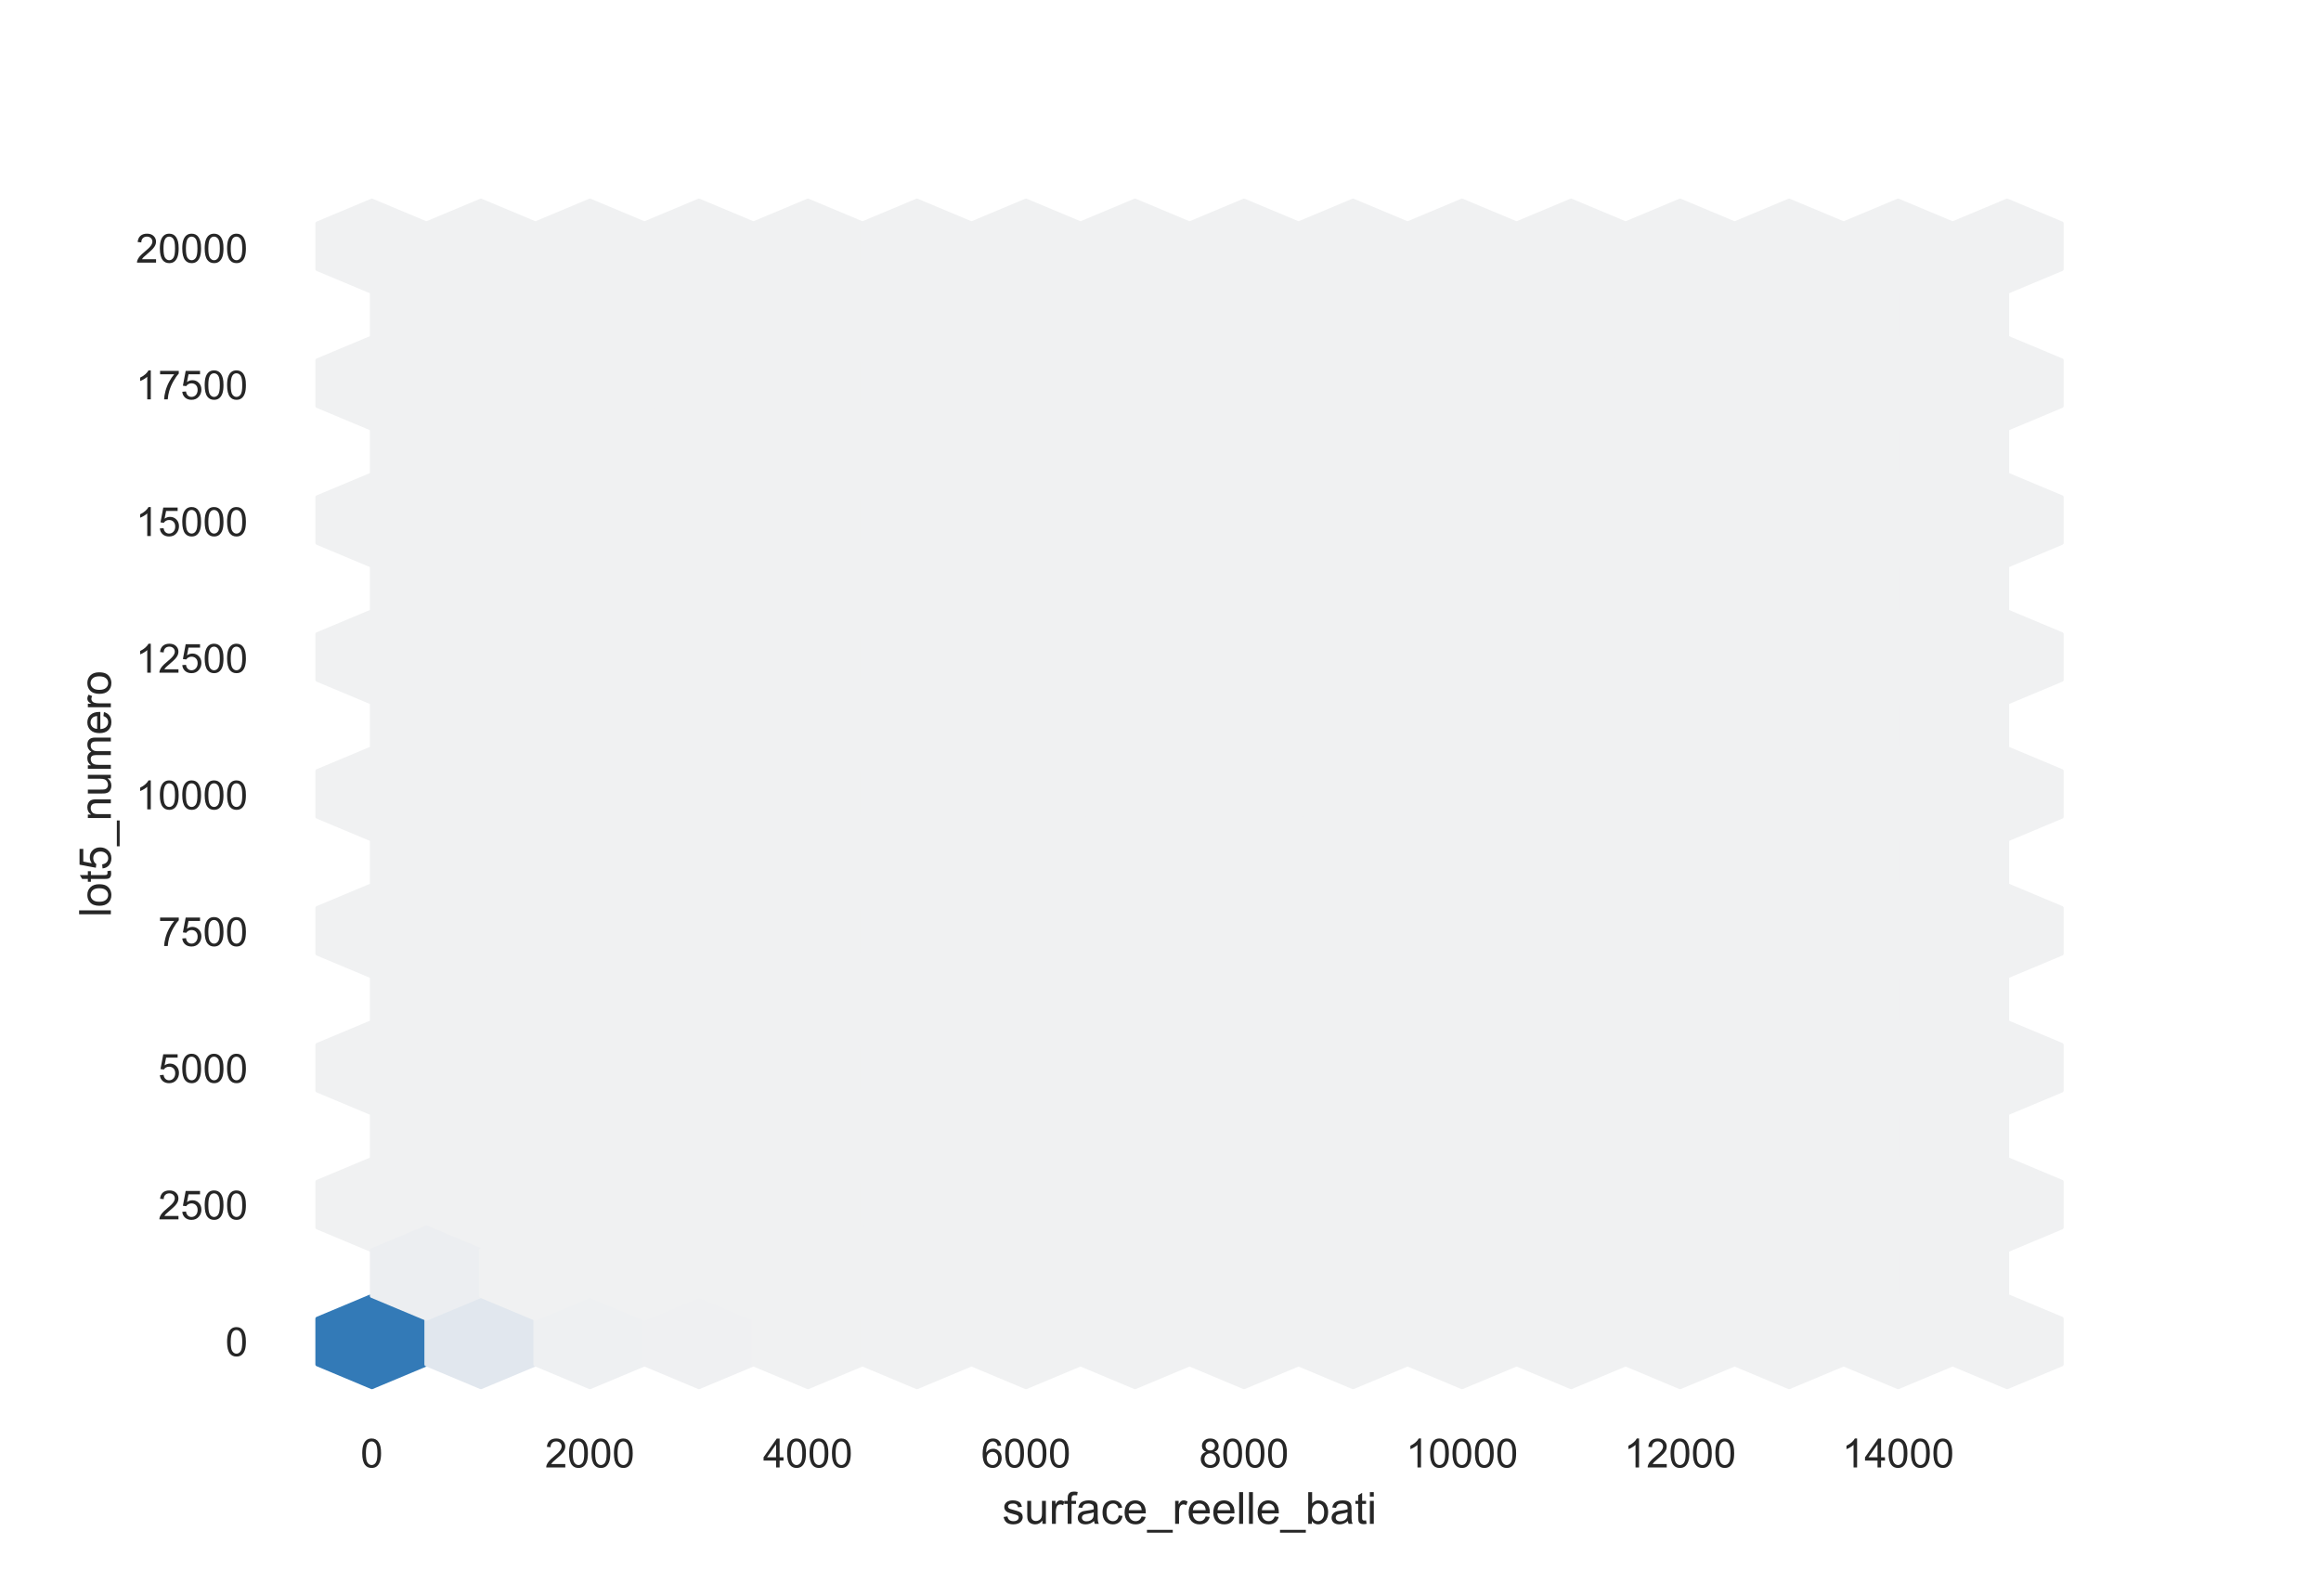 <?xml version="1.0" encoding="utf-8" standalone="no"?>
<!DOCTYPE svg PUBLIC "-//W3C//DTD SVG 1.1//EN"
  "http://www.w3.org/Graphics/SVG/1.1/DTD/svg11.dtd">
<!-- Created with matplotlib (https://matplotlib.org/) -->
<svg height="396pt" version="1.1" viewBox="0 0 576 396" width="576pt" xmlns="http://www.w3.org/2000/svg" xmlns:xlink="http://www.w3.org/1999/xlink">
 <defs>
  <style type="text/css">*{stroke-linecap:butt;stroke-linejoin:round;}</style>
 </defs>
 <g id="figure_1">
  <g id="patch_1">
   <path d="M 0 396 
L 576 396 
L 576 0 
L 0 0 
z
" style="fill:#ffffff;"/>
  </g>
  <g id="axes_1">
   <g id="patch_2">
    <path d="M 72 346.5 
L 518.4 346.5 
L 518.4 47.52 
L 72 47.52 
z
" style="fill:#ffffff;"/>
   </g>
   <g id="matplotlib.axis_1">
    <g id="xtick_1">
     <g id="text_1">
      <!-- 0 -->
      <g style="fill:#262626;" transform="translate(89.483 364.158)scale(0.1 -0.1)">
       <defs>
        <path d="M 4.156 35.297 
Q 4.156 48 6.766 55.734 
Q 9.375 63.484 14.516 67.672 
Q 19.672 71.875 27.484 71.875 
Q 33.25 71.875 37.594 69.547 
Q 41.938 67.234 44.766 62.859 
Q 47.609 58.5 49.219 52.219 
Q 50.828 45.953 50.828 35.297 
Q 50.828 22.703 48.234 14.969 
Q 45.656 7.234 40.5 3 
Q 35.359 -1.219 27.484 -1.219 
Q 17.141 -1.219 11.234 6.203 
Q 4.156 15.141 4.156 35.297 
z
M 13.188 35.297 
Q 13.188 17.672 17.312 11.828 
Q 21.438 6 27.484 6 
Q 33.547 6 37.672 11.859 
Q 41.797 17.719 41.797 35.297 
Q 41.797 52.984 37.672 58.781 
Q 33.547 64.594 27.391 64.594 
Q 21.344 64.594 17.719 59.469 
Q 13.188 52.938 13.188 35.297 
z
" id="ArialMT-48"/>
       </defs>
       <use xlink:href="#ArialMT-48"/>
      </g>
     </g>
    </g>
    <g id="xtick_2">
     <g id="text_2">
      <!-- 2000 -->
      <g style="fill:#262626;" transform="translate(135.255 364.158)scale(0.1 -0.1)">
       <defs>
        <path d="M 50.344 8.453 
L 50.344 0 
L 3.031 0 
Q 2.938 3.172 4.047 6.109 
Q 5.859 10.938 9.828 15.625 
Q 13.812 20.312 21.344 26.469 
Q 33.016 36.031 37.109 41.625 
Q 41.219 47.219 41.219 52.203 
Q 41.219 57.422 37.469 61 
Q 33.734 64.594 27.734 64.594 
Q 21.391 64.594 17.578 60.781 
Q 13.766 56.984 13.719 50.25 
L 4.688 51.172 
Q 5.609 61.281 11.656 66.578 
Q 17.719 71.875 27.938 71.875 
Q 38.234 71.875 44.234 66.156 
Q 50.25 60.453 50.25 52 
Q 50.25 47.703 48.484 43.547 
Q 46.734 39.406 42.656 34.812 
Q 38.578 30.219 29.109 22.219 
Q 21.188 15.578 18.938 13.203 
Q 16.703 10.844 15.234 8.453 
z
" id="ArialMT-50"/>
       </defs>
       <use xlink:href="#ArialMT-50"/>
       <use x="55.615" xlink:href="#ArialMT-48"/>
       <use x="111.23" xlink:href="#ArialMT-48"/>
       <use x="166.846" xlink:href="#ArialMT-48"/>
      </g>
     </g>
    </g>
    <g id="xtick_3">
     <g id="text_3">
      <!-- 4000 -->
      <g style="fill:#262626;" transform="translate(189.367 364.158)scale(0.1 -0.1)">
       <defs>
        <path d="M 32.328 0 
L 32.328 17.141 
L 1.266 17.141 
L 1.266 25.203 
L 33.938 71.578 
L 41.109 71.578 
L 41.109 25.203 
L 50.781 25.203 
L 50.781 17.141 
L 41.109 17.141 
L 41.109 0 
z
M 32.328 25.203 
L 32.328 57.469 
L 9.906 25.203 
z
" id="ArialMT-52"/>
       </defs>
       <use xlink:href="#ArialMT-52"/>
       <use x="55.615" xlink:href="#ArialMT-48"/>
       <use x="111.23" xlink:href="#ArialMT-48"/>
       <use x="166.846" xlink:href="#ArialMT-48"/>
      </g>
     </g>
    </g>
    <g id="xtick_4">
     <g id="text_4">
      <!-- 6000 -->
      <g style="fill:#262626;" transform="translate(243.48 364.158)scale(0.1 -0.1)">
       <defs>
        <path d="M 49.75 54.047 
L 41.016 53.375 
Q 39.844 58.547 37.703 60.891 
Q 34.125 64.656 28.906 64.656 
Q 24.703 64.656 21.531 62.312 
Q 17.391 59.281 14.984 53.469 
Q 12.594 47.656 12.5 36.922 
Q 15.672 41.75 20.266 44.094 
Q 24.859 46.438 29.891 46.438 
Q 38.672 46.438 44.844 39.969 
Q 51.031 33.5 51.031 23.25 
Q 51.031 16.5 48.125 10.719 
Q 45.219 4.938 40.141 1.859 
Q 35.062 -1.219 28.609 -1.219 
Q 17.625 -1.219 10.688 6.859 
Q 3.766 14.938 3.766 33.5 
Q 3.766 54.25 11.422 63.672 
Q 18.109 71.875 29.438 71.875 
Q 37.891 71.875 43.281 67.141 
Q 48.688 62.406 49.75 54.047 
z
M 13.875 23.188 
Q 13.875 18.656 15.797 14.5 
Q 17.719 10.359 21.188 8.172 
Q 24.656 6 28.469 6 
Q 34.031 6 38.031 10.484 
Q 42.047 14.984 42.047 22.703 
Q 42.047 30.125 38.078 34.391 
Q 34.125 38.672 28.125 38.672 
Q 22.172 38.672 18.016 34.391 
Q 13.875 30.125 13.875 23.188 
z
" id="ArialMT-54"/>
       </defs>
       <use xlink:href="#ArialMT-54"/>
       <use x="55.615" xlink:href="#ArialMT-48"/>
       <use x="111.23" xlink:href="#ArialMT-48"/>
       <use x="166.846" xlink:href="#ArialMT-48"/>
      </g>
     </g>
    </g>
    <g id="xtick_5">
     <g id="text_5">
      <!-- 8000 -->
      <g style="fill:#262626;" transform="translate(297.593 364.158)scale(0.1 -0.1)">
       <defs>
        <path d="M 17.672 38.812 
Q 12.203 40.828 9.562 44.531 
Q 6.938 48.25 6.938 53.422 
Q 6.938 61.234 12.547 66.547 
Q 18.172 71.875 27.484 71.875 
Q 36.859 71.875 42.578 66.422 
Q 48.297 60.984 48.297 53.172 
Q 48.297 48.188 45.672 44.5 
Q 43.062 40.828 37.75 38.812 
Q 44.344 36.672 47.781 31.875 
Q 51.219 27.094 51.219 20.453 
Q 51.219 11.281 44.719 5.031 
Q 38.234 -1.219 27.641 -1.219 
Q 17.047 -1.219 10.547 5.047 
Q 4.047 11.328 4.047 20.703 
Q 4.047 27.688 7.594 32.391 
Q 11.141 37.109 17.672 38.812 
z
M 15.922 53.719 
Q 15.922 48.641 19.188 45.406 
Q 22.469 42.188 27.688 42.188 
Q 32.766 42.188 36.016 45.375 
Q 39.266 48.578 39.266 53.219 
Q 39.266 58.062 35.906 61.359 
Q 32.562 64.656 27.594 64.656 
Q 22.562 64.656 19.234 61.422 
Q 15.922 58.203 15.922 53.719 
z
M 13.094 20.656 
Q 13.094 16.891 14.875 13.375 
Q 16.656 9.859 20.172 7.922 
Q 23.688 6 27.734 6 
Q 34.031 6 38.125 10.047 
Q 42.234 14.109 42.234 20.359 
Q 42.234 26.703 38.016 30.859 
Q 33.797 35.016 27.438 35.016 
Q 21.234 35.016 17.156 30.906 
Q 13.094 26.812 13.094 20.656 
z
" id="ArialMT-56"/>
       </defs>
       <use xlink:href="#ArialMT-56"/>
       <use x="55.615" xlink:href="#ArialMT-48"/>
       <use x="111.23" xlink:href="#ArialMT-48"/>
       <use x="166.846" xlink:href="#ArialMT-48"/>
      </g>
     </g>
    </g>
    <g id="xtick_6">
     <g id="text_6">
      <!-- 10000 -->
      <g style="fill:#262626;" transform="translate(348.925 364.158)scale(0.1 -0.1)">
       <defs>
        <path d="M 37.25 0 
L 28.469 0 
L 28.469 56 
Q 25.297 52.984 20.141 49.953 
Q 14.984 46.922 10.891 45.406 
L 10.891 53.906 
Q 18.266 57.375 23.781 62.297 
Q 29.297 67.234 31.594 71.875 
L 37.25 71.875 
z
" id="ArialMT-49"/>
       </defs>
       <use xlink:href="#ArialMT-49"/>
       <use x="55.615" xlink:href="#ArialMT-48"/>
       <use x="111.23" xlink:href="#ArialMT-48"/>
       <use x="166.846" xlink:href="#ArialMT-48"/>
       <use x="222.461" xlink:href="#ArialMT-48"/>
      </g>
     </g>
    </g>
    <g id="xtick_7">
     <g id="text_7">
      <!-- 12000 -->
      <g style="fill:#262626;" transform="translate(403.038 364.158)scale(0.1 -0.1)">
       <use xlink:href="#ArialMT-49"/>
       <use x="55.615" xlink:href="#ArialMT-50"/>
       <use x="111.23" xlink:href="#ArialMT-48"/>
       <use x="166.846" xlink:href="#ArialMT-48"/>
       <use x="222.461" xlink:href="#ArialMT-48"/>
      </g>
     </g>
    </g>
    <g id="xtick_8">
     <g id="text_8">
      <!-- 14000 -->
      <g style="fill:#262626;" transform="translate(457.15 364.158)scale(0.1 -0.1)">
       <use xlink:href="#ArialMT-49"/>
       <use x="55.615" xlink:href="#ArialMT-52"/>
       <use x="111.23" xlink:href="#ArialMT-48"/>
       <use x="166.846" xlink:href="#ArialMT-48"/>
       <use x="222.461" xlink:href="#ArialMT-48"/>
      </g>
     </g>
    </g>
    <g id="text_9">
     <!-- surface_reelle_bati -->
     <g style="fill:#262626;" transform="translate(248.73 378.153)scale(0.11 -0.11)">
      <defs>
       <path d="M 3.078 15.484 
L 11.766 16.844 
Q 12.5 11.625 15.844 8.844 
Q 19.188 6.062 25.203 6.062 
Q 31.25 6.062 34.172 8.516 
Q 37.109 10.984 37.109 14.312 
Q 37.109 17.281 34.516 19 
Q 32.719 20.172 25.531 21.969 
Q 15.875 24.422 12.141 26.203 
Q 8.406 27.984 6.469 31.125 
Q 4.547 34.281 4.547 38.094 
Q 4.547 41.547 6.125 44.5 
Q 7.719 47.469 10.453 49.422 
Q 12.5 50.922 16.031 51.969 
Q 19.578 53.031 23.641 53.031 
Q 29.734 53.031 34.344 51.266 
Q 38.969 49.516 41.156 46.5 
Q 43.359 43.5 44.188 38.484 
L 35.594 37.312 
Q 35.016 41.312 32.203 43.547 
Q 29.391 45.797 24.266 45.797 
Q 18.219 45.797 15.625 43.797 
Q 13.031 41.797 13.031 39.109 
Q 13.031 37.406 14.109 36.031 
Q 15.188 34.625 17.484 33.688 
Q 18.797 33.203 25.25 31.453 
Q 34.578 28.953 38.25 27.359 
Q 41.938 25.781 44.031 22.75 
Q 46.141 19.734 46.141 15.234 
Q 46.141 10.844 43.578 6.953 
Q 41.016 3.078 36.172 0.953 
Q 31.344 -1.172 25.25 -1.172 
Q 15.141 -1.172 9.844 3.031 
Q 4.547 7.234 3.078 15.484 
z
" id="ArialMT-115"/>
       <path d="M 40.578 0 
L 40.578 7.625 
Q 34.516 -1.172 24.125 -1.172 
Q 19.531 -1.172 15.547 0.578 
Q 11.578 2.344 9.641 5 
Q 7.719 7.672 6.938 11.531 
Q 6.391 14.109 6.391 19.734 
L 6.391 51.859 
L 15.188 51.859 
L 15.188 23.094 
Q 15.188 16.219 15.719 13.812 
Q 16.547 10.359 19.234 8.375 
Q 21.922 6.391 25.875 6.391 
Q 29.828 6.391 33.297 8.422 
Q 36.766 10.453 38.203 13.938 
Q 39.656 17.438 39.656 24.078 
L 39.656 51.859 
L 48.438 51.859 
L 48.438 0 
z
" id="ArialMT-117"/>
       <path d="M 6.5 0 
L 6.5 51.859 
L 14.406 51.859 
L 14.406 44 
Q 17.438 49.516 20 51.266 
Q 22.562 53.031 25.641 53.031 
Q 30.078 53.031 34.672 50.203 
L 31.641 42.047 
Q 28.422 43.953 25.203 43.953 
Q 22.312 43.953 20.016 42.219 
Q 17.719 40.484 16.75 37.406 
Q 15.281 32.719 15.281 27.156 
L 15.281 0 
z
" id="ArialMT-114"/>
       <path d="M 8.688 0 
L 8.688 45.016 
L 0.922 45.016 
L 0.922 51.859 
L 8.688 51.859 
L 8.688 57.375 
Q 8.688 62.594 9.625 65.141 
Q 10.891 68.562 14.078 70.672 
Q 17.281 72.797 23.047 72.797 
Q 26.766 72.797 31.25 71.922 
L 29.938 64.266 
Q 27.203 64.75 24.75 64.75 
Q 20.75 64.75 19.094 63.031 
Q 17.438 61.328 17.438 56.641 
L 17.438 51.859 
L 27.547 51.859 
L 27.547 45.016 
L 17.438 45.016 
L 17.438 0 
z
" id="ArialMT-102"/>
       <path d="M 40.438 6.391 
Q 35.547 2.25 31.031 0.531 
Q 26.516 -1.172 21.344 -1.172 
Q 12.797 -1.172 8.203 3 
Q 3.609 7.172 3.609 13.672 
Q 3.609 17.484 5.344 20.625 
Q 7.078 23.781 9.891 25.688 
Q 12.703 27.594 16.219 28.562 
Q 18.797 29.25 24.031 29.891 
Q 34.672 31.156 39.703 32.906 
Q 39.75 34.719 39.75 35.203 
Q 39.75 40.578 37.25 42.781 
Q 33.891 45.75 27.25 45.75 
Q 21.047 45.75 18.094 43.578 
Q 15.141 41.406 13.719 35.891 
L 5.125 37.062 
Q 6.297 42.578 8.984 45.969 
Q 11.672 49.359 16.75 51.188 
Q 21.828 53.031 28.516 53.031 
Q 35.156 53.031 39.297 51.469 
Q 43.453 49.906 45.406 47.531 
Q 47.359 45.172 48.141 41.547 
Q 48.578 39.312 48.578 33.453 
L 48.578 21.734 
Q 48.578 9.469 49.141 6.219 
Q 49.703 2.984 51.375 0 
L 42.188 0 
Q 40.828 2.734 40.438 6.391 
z
M 39.703 26.031 
Q 34.906 24.078 25.344 22.703 
Q 19.922 21.922 17.672 20.938 
Q 15.438 19.969 14.203 18.094 
Q 12.984 16.219 12.984 13.922 
Q 12.984 10.406 15.641 8.062 
Q 18.312 5.719 23.438 5.719 
Q 28.516 5.719 32.469 7.938 
Q 36.422 10.156 38.281 14.016 
Q 39.703 17 39.703 22.797 
z
" id="ArialMT-97"/>
       <path d="M 40.438 19 
L 49.078 17.875 
Q 47.656 8.938 41.812 3.875 
Q 35.984 -1.172 27.484 -1.172 
Q 16.844 -1.172 10.375 5.781 
Q 3.906 12.75 3.906 25.734 
Q 3.906 34.125 6.688 40.422 
Q 9.469 46.734 15.156 49.875 
Q 20.844 53.031 27.547 53.031 
Q 35.984 53.031 41.359 48.75 
Q 46.734 44.484 48.25 36.625 
L 39.703 35.297 
Q 38.484 40.531 35.375 43.156 
Q 32.281 45.797 27.875 45.797 
Q 21.234 45.797 17.078 41.031 
Q 12.938 36.281 12.938 25.984 
Q 12.938 15.531 16.938 10.797 
Q 20.953 6.062 27.391 6.062 
Q 32.562 6.062 36.031 9.234 
Q 39.5 12.406 40.438 19 
z
" id="ArialMT-99"/>
       <path d="M 42.094 16.703 
L 51.172 15.578 
Q 49.031 7.625 43.219 3.219 
Q 37.406 -1.172 28.375 -1.172 
Q 17 -1.172 10.328 5.828 
Q 3.656 12.844 3.656 25.484 
Q 3.656 38.578 10.391 45.797 
Q 17.141 53.031 27.875 53.031 
Q 38.281 53.031 44.875 45.953 
Q 51.469 38.875 51.469 26.031 
Q 51.469 25.25 51.422 23.688 
L 12.75 23.688 
Q 13.234 15.141 17.578 10.594 
Q 21.922 6.062 28.422 6.062 
Q 33.25 6.062 36.672 8.594 
Q 40.094 11.141 42.094 16.703 
z
M 13.234 30.906 
L 42.188 30.906 
Q 41.609 37.453 38.875 40.719 
Q 34.672 45.797 27.984 45.797 
Q 21.922 45.797 17.797 41.75 
Q 13.672 37.703 13.234 30.906 
z
" id="ArialMT-101"/>
       <path d="M -1.516 -19.875 
L -1.516 -13.531 
L 56.734 -13.531 
L 56.734 -19.875 
z
" id="ArialMT-95"/>
       <path d="M 6.391 0 
L 6.391 71.578 
L 15.188 71.578 
L 15.188 0 
z
" id="ArialMT-108"/>
       <path d="M 14.703 0 
L 6.547 0 
L 6.547 71.578 
L 15.328 71.578 
L 15.328 46.047 
Q 20.906 53.031 29.547 53.031 
Q 34.328 53.031 38.594 51.094 
Q 42.875 49.172 45.625 45.672 
Q 48.391 42.188 49.953 37.25 
Q 51.516 32.328 51.516 26.703 
Q 51.516 13.375 44.922 6.094 
Q 38.328 -1.172 29.109 -1.172 
Q 19.922 -1.172 14.703 6.5 
z
M 14.594 26.312 
Q 14.594 17 17.141 12.844 
Q 21.297 6.062 28.375 6.062 
Q 34.125 6.062 38.328 11.062 
Q 42.531 16.062 42.531 25.984 
Q 42.531 36.141 38.5 40.969 
Q 34.469 45.797 28.766 45.797 
Q 23 45.797 18.797 40.797 
Q 14.594 35.797 14.594 26.312 
z
" id="ArialMT-98"/>
       <path d="M 25.781 7.859 
L 27.047 0.094 
Q 23.344 -0.688 20.406 -0.688 
Q 15.625 -0.688 12.984 0.828 
Q 10.359 2.344 9.281 4.812 
Q 8.203 7.281 8.203 15.188 
L 8.203 45.016 
L 1.766 45.016 
L 1.766 51.859 
L 8.203 51.859 
L 8.203 64.703 
L 16.938 69.969 
L 16.938 51.859 
L 25.781 51.859 
L 25.781 45.016 
L 16.938 45.016 
L 16.938 14.703 
Q 16.938 10.938 17.406 9.859 
Q 17.875 8.797 18.922 8.156 
Q 19.969 7.516 21.922 7.516 
Q 23.391 7.516 25.781 7.859 
z
" id="ArialMT-116"/>
       <path d="M 6.641 61.469 
L 6.641 71.578 
L 15.438 71.578 
L 15.438 61.469 
z
M 6.641 0 
L 6.641 51.859 
L 15.438 51.859 
L 15.438 0 
z
" id="ArialMT-105"/>
      </defs>
      <use xlink:href="#ArialMT-115"/>
      <use x="50" xlink:href="#ArialMT-117"/>
      <use x="105.615" xlink:href="#ArialMT-114"/>
      <use x="138.916" xlink:href="#ArialMT-102"/>
      <use x="166.699" xlink:href="#ArialMT-97"/>
      <use x="222.314" xlink:href="#ArialMT-99"/>
      <use x="272.314" xlink:href="#ArialMT-101"/>
      <use x="327.93" xlink:href="#ArialMT-95"/>
      <use x="383.545" xlink:href="#ArialMT-114"/>
      <use x="416.846" xlink:href="#ArialMT-101"/>
      <use x="472.461" xlink:href="#ArialMT-101"/>
      <use x="528.076" xlink:href="#ArialMT-108"/>
      <use x="550.293" xlink:href="#ArialMT-108"/>
      <use x="572.51" xlink:href="#ArialMT-101"/>
      <use x="628.125" xlink:href="#ArialMT-95"/>
      <use x="683.74" xlink:href="#ArialMT-98"/>
      <use x="739.355" xlink:href="#ArialMT-97"/>
      <use x="794.971" xlink:href="#ArialMT-116"/>
      <use x="822.754" xlink:href="#ArialMT-105"/>
     </g>
    </g>
   </g>
   <g id="matplotlib.axis_2">
    <g id="ytick_1">
     <g id="text_10">
      <!-- 0 -->
      <g style="fill:#262626;" transform="translate(55.939 336.516)scale(0.1 -0.1)">
       <use xlink:href="#ArialMT-48"/>
      </g>
     </g>
    </g>
    <g id="ytick_2">
     <g id="text_11">
      <!-- 2500 -->
      <g style="fill:#262626;" transform="translate(39.256 302.599)scale(0.1 -0.1)">
       <defs>
        <path d="M 4.156 18.75 
L 13.375 19.531 
Q 14.406 12.797 18.141 9.391 
Q 21.875 6 27.156 6 
Q 33.5 6 37.891 10.781 
Q 42.281 15.578 42.281 23.484 
Q 42.281 31 38.062 35.344 
Q 33.844 39.703 27 39.703 
Q 22.75 39.703 19.328 37.766 
Q 15.922 35.844 13.969 32.766 
L 5.719 33.844 
L 12.641 70.609 
L 48.25 70.609 
L 48.25 62.203 
L 19.672 62.203 
L 15.828 42.969 
Q 22.266 47.469 29.344 47.469 
Q 38.719 47.469 45.156 40.969 
Q 51.609 34.469 51.609 24.266 
Q 51.609 14.547 45.953 7.469 
Q 39.062 -1.219 27.156 -1.219 
Q 17.391 -1.219 11.203 4.25 
Q 5.031 9.719 4.156 18.75 
z
" id="ArialMT-53"/>
       </defs>
       <use xlink:href="#ArialMT-50"/>
       <use x="55.615" xlink:href="#ArialMT-53"/>
       <use x="111.23" xlink:href="#ArialMT-48"/>
       <use x="166.846" xlink:href="#ArialMT-48"/>
      </g>
     </g>
    </g>
    <g id="ytick_3">
     <g id="text_12">
      <!-- 5000 -->
      <g style="fill:#262626;" transform="translate(39.256 268.681)scale(0.1 -0.1)">
       <use xlink:href="#ArialMT-53"/>
       <use x="55.615" xlink:href="#ArialMT-48"/>
       <use x="111.23" xlink:href="#ArialMT-48"/>
       <use x="166.846" xlink:href="#ArialMT-48"/>
      </g>
     </g>
    </g>
    <g id="ytick_4">
     <g id="text_13">
      <!-- 7500 -->
      <g style="fill:#262626;" transform="translate(39.256 234.764)scale(0.1 -0.1)">
       <defs>
        <path d="M 4.734 62.203 
L 4.734 70.656 
L 51.078 70.656 
L 51.078 63.812 
Q 44.234 56.547 37.516 44.484 
Q 30.812 32.422 27.156 19.672 
Q 24.516 10.688 23.781 0 
L 14.75 0 
Q 14.891 8.453 18.062 20.406 
Q 21.234 32.375 27.172 43.484 
Q 33.109 54.594 39.797 62.203 
z
" id="ArialMT-55"/>
       </defs>
       <use xlink:href="#ArialMT-55"/>
       <use x="55.615" xlink:href="#ArialMT-53"/>
       <use x="111.23" xlink:href="#ArialMT-48"/>
       <use x="166.846" xlink:href="#ArialMT-48"/>
      </g>
     </g>
    </g>
    <g id="ytick_5">
     <g id="text_14">
      <!-- 10000 -->
      <g style="fill:#262626;" transform="translate(33.695 200.847)scale(0.1 -0.1)">
       <use xlink:href="#ArialMT-49"/>
       <use x="55.615" xlink:href="#ArialMT-48"/>
       <use x="111.23" xlink:href="#ArialMT-48"/>
       <use x="166.846" xlink:href="#ArialMT-48"/>
       <use x="222.461" xlink:href="#ArialMT-48"/>
      </g>
     </g>
    </g>
    <g id="ytick_6">
     <g id="text_15">
      <!-- 12500 -->
      <g style="fill:#262626;" transform="translate(33.695 166.929)scale(0.1 -0.1)">
       <use xlink:href="#ArialMT-49"/>
       <use x="55.615" xlink:href="#ArialMT-50"/>
       <use x="111.23" xlink:href="#ArialMT-53"/>
       <use x="166.846" xlink:href="#ArialMT-48"/>
       <use x="222.461" xlink:href="#ArialMT-48"/>
      </g>
     </g>
    </g>
    <g id="ytick_7">
     <g id="text_16">
      <!-- 15000 -->
      <g style="fill:#262626;" transform="translate(33.695 133.012)scale(0.1 -0.1)">
       <use xlink:href="#ArialMT-49"/>
       <use x="55.615" xlink:href="#ArialMT-53"/>
       <use x="111.23" xlink:href="#ArialMT-48"/>
       <use x="166.846" xlink:href="#ArialMT-48"/>
       <use x="222.461" xlink:href="#ArialMT-48"/>
      </g>
     </g>
    </g>
    <g id="ytick_8">
     <g id="text_17">
      <!-- 17500 -->
      <g style="fill:#262626;" transform="translate(33.695 99.095)scale(0.1 -0.1)">
       <use xlink:href="#ArialMT-49"/>
       <use x="55.615" xlink:href="#ArialMT-55"/>
       <use x="111.23" xlink:href="#ArialMT-53"/>
       <use x="166.846" xlink:href="#ArialMT-48"/>
       <use x="222.461" xlink:href="#ArialMT-48"/>
      </g>
     </g>
    </g>
    <g id="ytick_9">
     <g id="text_18">
      <!-- 20000 -->
      <g style="fill:#262626;" transform="translate(33.695 65.177)scale(0.1 -0.1)">
       <use xlink:href="#ArialMT-50"/>
       <use x="55.615" xlink:href="#ArialMT-48"/>
       <use x="111.23" xlink:href="#ArialMT-48"/>
       <use x="166.846" xlink:href="#ArialMT-48"/>
       <use x="222.461" xlink:href="#ArialMT-48"/>
      </g>
     </g>
    </g>
    <g id="text_19">
     <!-- lot5_numero -->
     <g style="fill:#262626;" transform="translate(27.509 227.582)rotate(-90)scale(0.11 -0.11)">
      <defs>
       <path d="M 3.328 25.922 
Q 3.328 40.328 11.328 47.266 
Q 18.016 53.031 27.641 53.031 
Q 38.328 53.031 45.109 46.016 
Q 51.906 39.016 51.906 26.656 
Q 51.906 16.656 48.906 10.906 
Q 45.906 5.172 40.156 2 
Q 34.422 -1.172 27.641 -1.172 
Q 16.75 -1.172 10.031 5.812 
Q 3.328 12.797 3.328 25.922 
z
M 12.359 25.922 
Q 12.359 15.969 16.703 11.016 
Q 21.047 6.062 27.641 6.062 
Q 34.188 6.062 38.531 11.031 
Q 42.875 16.016 42.875 26.219 
Q 42.875 35.844 38.5 40.797 
Q 34.125 45.75 27.641 45.75 
Q 21.047 45.75 16.703 40.812 
Q 12.359 35.891 12.359 25.922 
z
" id="ArialMT-111"/>
       <path d="M 6.594 0 
L 6.594 51.859 
L 14.5 51.859 
L 14.5 44.484 
Q 20.219 53.031 31 53.031 
Q 35.688 53.031 39.625 51.344 
Q 43.562 49.656 45.516 46.922 
Q 47.469 44.188 48.25 40.438 
Q 48.734 37.984 48.734 31.891 
L 48.734 0 
L 39.938 0 
L 39.938 31.547 
Q 39.938 36.922 38.906 39.578 
Q 37.891 42.234 35.281 43.812 
Q 32.672 45.406 29.156 45.406 
Q 23.531 45.406 19.453 41.844 
Q 15.375 38.281 15.375 28.328 
L 15.375 0 
z
" id="ArialMT-110"/>
       <path d="M 6.594 0 
L 6.594 51.859 
L 14.453 51.859 
L 14.453 44.578 
Q 16.891 48.391 20.938 50.703 
Q 25 53.031 30.172 53.031 
Q 35.938 53.031 39.625 50.641 
Q 43.312 48.25 44.828 43.953 
Q 50.984 53.031 60.844 53.031 
Q 68.562 53.031 72.703 48.75 
Q 76.859 44.484 76.859 35.594 
L 76.859 0 
L 68.109 0 
L 68.109 32.672 
Q 68.109 37.938 67.25 40.25 
Q 66.406 42.578 64.156 43.984 
Q 61.922 45.406 58.891 45.406 
Q 53.422 45.406 49.797 41.766 
Q 46.188 38.141 46.188 30.125 
L 46.188 0 
L 37.406 0 
L 37.406 33.688 
Q 37.406 39.547 35.25 42.469 
Q 33.109 45.406 28.219 45.406 
Q 24.516 45.406 21.359 43.453 
Q 18.219 41.5 16.797 37.734 
Q 15.375 33.984 15.375 26.906 
L 15.375 0 
z
" id="ArialMT-109"/>
      </defs>
      <use xlink:href="#ArialMT-108"/>
      <use x="22.217" xlink:href="#ArialMT-111"/>
      <use x="77.832" xlink:href="#ArialMT-116"/>
      <use x="105.615" xlink:href="#ArialMT-53"/>
      <use x="161.23" xlink:href="#ArialMT-95"/>
      <use x="216.846" xlink:href="#ArialMT-110"/>
      <use x="272.461" xlink:href="#ArialMT-117"/>
      <use x="328.076" xlink:href="#ArialMT-109"/>
      <use x="411.377" xlink:href="#ArialMT-101"/>
      <use x="466.992" xlink:href="#ArialMT-114"/>
      <use x="500.293" xlink:href="#ArialMT-111"/>
     </g>
    </g>
   </g>
   <g id="PolyCollection_1">
    <defs>
     <path d="M 105.791 -57.4 
L 105.791 -68.725 
L 92.264 -74.388 
L 78.737 -68.725 
L 78.737 -57.4 
L 92.264 -51.738 
z
" id="C0_0_0ea67b9e4e"/>
    </defs>
    <g clip-path="url(#paefafc9fdd)">
     <use style="fill:#337ab7;stroke:#337ab7;" x="0.027" xlink:href="#C0_0_0ea67b9e4e" y="395.973"/>
    </g>
    <g clip-path="url(#paefafc9fdd)">
     <use style="fill:#f0f1f2;stroke:#f0f1f2;" x="0.027" xlink:href="#C0_0_0ea67b9e4e" y="361.998"/>
    </g>
    <g clip-path="url(#paefafc9fdd)">
     <use style="fill:#f0f1f2;stroke:#f0f1f2;" x="0.027" xlink:href="#C0_0_0ea67b9e4e" y="328.023"/>
    </g>
    <g clip-path="url(#paefafc9fdd)">
     <use style="fill:#f0f1f2;stroke:#f0f1f2;" x="0.027" xlink:href="#C0_0_0ea67b9e4e" y="294.048"/>
    </g>
    <g clip-path="url(#paefafc9fdd)">
     <use style="fill:#f0f1f2;stroke:#f0f1f2;" x="0.027" xlink:href="#C0_0_0ea67b9e4e" y="260.073"/>
    </g>
    <g clip-path="url(#paefafc9fdd)">
     <use style="fill:#f0f1f2;stroke:#f0f1f2;" x="0.027" xlink:href="#C0_0_0ea67b9e4e" y="226.098"/>
    </g>
    <g clip-path="url(#paefafc9fdd)">
     <use style="fill:#f0f1f2;stroke:#f0f1f2;" x="0.027" xlink:href="#C0_0_0ea67b9e4e" y="192.123"/>
    </g>
    <g clip-path="url(#paefafc9fdd)">
     <use style="fill:#f0f1f2;stroke:#f0f1f2;" x="0.027" xlink:href="#C0_0_0ea67b9e4e" y="158.148"/>
    </g>
    <g clip-path="url(#paefafc9fdd)">
     <use style="fill:#f0f1f2;stroke:#f0f1f2;" x="0.027" xlink:href="#C0_0_0ea67b9e4e" y="124.173"/>
    </g>
    <g clip-path="url(#paefafc9fdd)">
     <use style="fill:#e1e7ee;stroke:#e1e7ee;" x="27.082" xlink:href="#C0_0_0ea67b9e4e" y="395.973"/>
    </g>
    <g clip-path="url(#paefafc9fdd)">
     <use style="fill:#f0f1f2;stroke:#f0f1f2;" x="27.082" xlink:href="#C0_0_0ea67b9e4e" y="361.998"/>
    </g>
    <g clip-path="url(#paefafc9fdd)">
     <use style="fill:#f0f1f2;stroke:#f0f1f2;" x="27.082" xlink:href="#C0_0_0ea67b9e4e" y="328.023"/>
    </g>
    <g clip-path="url(#paefafc9fdd)">
     <use style="fill:#f0f1f2;stroke:#f0f1f2;" x="27.082" xlink:href="#C0_0_0ea67b9e4e" y="294.048"/>
    </g>
    <g clip-path="url(#paefafc9fdd)">
     <use style="fill:#f0f1f2;stroke:#f0f1f2;" x="27.082" xlink:href="#C0_0_0ea67b9e4e" y="260.073"/>
    </g>
    <g clip-path="url(#paefafc9fdd)">
     <use style="fill:#f0f1f2;stroke:#f0f1f2;" x="27.082" xlink:href="#C0_0_0ea67b9e4e" y="226.098"/>
    </g>
    <g clip-path="url(#paefafc9fdd)">
     <use style="fill:#f0f1f2;stroke:#f0f1f2;" x="27.082" xlink:href="#C0_0_0ea67b9e4e" y="192.123"/>
    </g>
    <g clip-path="url(#paefafc9fdd)">
     <use style="fill:#f0f1f2;stroke:#f0f1f2;" x="27.082" xlink:href="#C0_0_0ea67b9e4e" y="158.148"/>
    </g>
    <g clip-path="url(#paefafc9fdd)">
     <use style="fill:#f0f1f2;stroke:#f0f1f2;" x="27.082" xlink:href="#C0_0_0ea67b9e4e" y="124.173"/>
    </g>
    <g clip-path="url(#paefafc9fdd)">
     <use style="fill:#eef0f2;stroke:#eef0f2;" x="54.136" xlink:href="#C0_0_0ea67b9e4e" y="395.973"/>
    </g>
    <g clip-path="url(#paefafc9fdd)">
     <use style="fill:#f0f1f2;stroke:#f0f1f2;" x="54.136" xlink:href="#C0_0_0ea67b9e4e" y="361.998"/>
    </g>
    <g clip-path="url(#paefafc9fdd)">
     <use style="fill:#f0f1f2;stroke:#f0f1f2;" x="54.136" xlink:href="#C0_0_0ea67b9e4e" y="328.023"/>
    </g>
    <g clip-path="url(#paefafc9fdd)">
     <use style="fill:#f0f1f2;stroke:#f0f1f2;" x="54.136" xlink:href="#C0_0_0ea67b9e4e" y="294.048"/>
    </g>
    <g clip-path="url(#paefafc9fdd)">
     <use style="fill:#f0f1f2;stroke:#f0f1f2;" x="54.136" xlink:href="#C0_0_0ea67b9e4e" y="260.073"/>
    </g>
    <g clip-path="url(#paefafc9fdd)">
     <use style="fill:#f0f1f2;stroke:#f0f1f2;" x="54.136" xlink:href="#C0_0_0ea67b9e4e" y="226.098"/>
    </g>
    <g clip-path="url(#paefafc9fdd)">
     <use style="fill:#f0f1f2;stroke:#f0f1f2;" x="54.136" xlink:href="#C0_0_0ea67b9e4e" y="192.123"/>
    </g>
    <g clip-path="url(#paefafc9fdd)">
     <use style="fill:#f0f1f2;stroke:#f0f1f2;" x="54.136" xlink:href="#C0_0_0ea67b9e4e" y="158.148"/>
    </g>
    <g clip-path="url(#paefafc9fdd)">
     <use style="fill:#f0f1f2;stroke:#f0f1f2;" x="54.136" xlink:href="#C0_0_0ea67b9e4e" y="124.173"/>
    </g>
    <g clip-path="url(#paefafc9fdd)">
     <use style="fill:#eff0f2;stroke:#eff0f2;" x="81.191" xlink:href="#C0_0_0ea67b9e4e" y="395.973"/>
    </g>
    <g clip-path="url(#paefafc9fdd)">
     <use style="fill:#f0f1f2;stroke:#f0f1f2;" x="81.191" xlink:href="#C0_0_0ea67b9e4e" y="361.998"/>
    </g>
    <g clip-path="url(#paefafc9fdd)">
     <use style="fill:#f0f1f2;stroke:#f0f1f2;" x="81.191" xlink:href="#C0_0_0ea67b9e4e" y="328.023"/>
    </g>
    <g clip-path="url(#paefafc9fdd)">
     <use style="fill:#f0f1f2;stroke:#f0f1f2;" x="81.191" xlink:href="#C0_0_0ea67b9e4e" y="294.048"/>
    </g>
    <g clip-path="url(#paefafc9fdd)">
     <use style="fill:#f0f1f2;stroke:#f0f1f2;" x="81.191" xlink:href="#C0_0_0ea67b9e4e" y="260.073"/>
    </g>
    <g clip-path="url(#paefafc9fdd)">
     <use style="fill:#f0f1f2;stroke:#f0f1f2;" x="81.191" xlink:href="#C0_0_0ea67b9e4e" y="226.098"/>
    </g>
    <g clip-path="url(#paefafc9fdd)">
     <use style="fill:#f0f1f2;stroke:#f0f1f2;" x="81.191" xlink:href="#C0_0_0ea67b9e4e" y="192.123"/>
    </g>
    <g clip-path="url(#paefafc9fdd)">
     <use style="fill:#f0f1f2;stroke:#f0f1f2;" x="81.191" xlink:href="#C0_0_0ea67b9e4e" y="158.148"/>
    </g>
    <g clip-path="url(#paefafc9fdd)">
     <use style="fill:#f0f1f2;stroke:#f0f1f2;" x="81.191" xlink:href="#C0_0_0ea67b9e4e" y="124.173"/>
    </g>
    <g clip-path="url(#paefafc9fdd)">
     <use style="fill:#f0f1f2;stroke:#f0f1f2;" x="108.245" xlink:href="#C0_0_0ea67b9e4e" y="395.973"/>
    </g>
    <g clip-path="url(#paefafc9fdd)">
     <use style="fill:#f0f1f2;stroke:#f0f1f2;" x="108.245" xlink:href="#C0_0_0ea67b9e4e" y="361.998"/>
    </g>
    <g clip-path="url(#paefafc9fdd)">
     <use style="fill:#f0f1f2;stroke:#f0f1f2;" x="108.245" xlink:href="#C0_0_0ea67b9e4e" y="328.023"/>
    </g>
    <g clip-path="url(#paefafc9fdd)">
     <use style="fill:#f0f1f2;stroke:#f0f1f2;" x="108.245" xlink:href="#C0_0_0ea67b9e4e" y="294.048"/>
    </g>
    <g clip-path="url(#paefafc9fdd)">
     <use style="fill:#f0f1f2;stroke:#f0f1f2;" x="108.245" xlink:href="#C0_0_0ea67b9e4e" y="260.073"/>
    </g>
    <g clip-path="url(#paefafc9fdd)">
     <use style="fill:#f0f1f2;stroke:#f0f1f2;" x="108.245" xlink:href="#C0_0_0ea67b9e4e" y="226.098"/>
    </g>
    <g clip-path="url(#paefafc9fdd)">
     <use style="fill:#f0f1f2;stroke:#f0f1f2;" x="108.245" xlink:href="#C0_0_0ea67b9e4e" y="192.123"/>
    </g>
    <g clip-path="url(#paefafc9fdd)">
     <use style="fill:#f0f1f2;stroke:#f0f1f2;" x="108.245" xlink:href="#C0_0_0ea67b9e4e" y="158.148"/>
    </g>
    <g clip-path="url(#paefafc9fdd)">
     <use style="fill:#f0f1f2;stroke:#f0f1f2;" x="108.245" xlink:href="#C0_0_0ea67b9e4e" y="124.173"/>
    </g>
    <g clip-path="url(#paefafc9fdd)">
     <use style="fill:#f0f1f2;stroke:#f0f1f2;" x="135.3" xlink:href="#C0_0_0ea67b9e4e" y="395.973"/>
    </g>
    <g clip-path="url(#paefafc9fdd)">
     <use style="fill:#f0f1f2;stroke:#f0f1f2;" x="135.3" xlink:href="#C0_0_0ea67b9e4e" y="361.998"/>
    </g>
    <g clip-path="url(#paefafc9fdd)">
     <use style="fill:#f0f1f2;stroke:#f0f1f2;" x="135.3" xlink:href="#C0_0_0ea67b9e4e" y="328.023"/>
    </g>
    <g clip-path="url(#paefafc9fdd)">
     <use style="fill:#f0f1f2;stroke:#f0f1f2;" x="135.3" xlink:href="#C0_0_0ea67b9e4e" y="294.048"/>
    </g>
    <g clip-path="url(#paefafc9fdd)">
     <use style="fill:#f0f1f2;stroke:#f0f1f2;" x="135.3" xlink:href="#C0_0_0ea67b9e4e" y="260.073"/>
    </g>
    <g clip-path="url(#paefafc9fdd)">
     <use style="fill:#f0f1f2;stroke:#f0f1f2;" x="135.3" xlink:href="#C0_0_0ea67b9e4e" y="226.098"/>
    </g>
    <g clip-path="url(#paefafc9fdd)">
     <use style="fill:#f0f1f2;stroke:#f0f1f2;" x="135.3" xlink:href="#C0_0_0ea67b9e4e" y="192.123"/>
    </g>
    <g clip-path="url(#paefafc9fdd)">
     <use style="fill:#f0f1f2;stroke:#f0f1f2;" x="135.3" xlink:href="#C0_0_0ea67b9e4e" y="158.148"/>
    </g>
    <g clip-path="url(#paefafc9fdd)">
     <use style="fill:#f0f1f2;stroke:#f0f1f2;" x="135.3" xlink:href="#C0_0_0ea67b9e4e" y="124.173"/>
    </g>
    <g clip-path="url(#paefafc9fdd)">
     <use style="fill:#f0f1f2;stroke:#f0f1f2;" x="162.354" xlink:href="#C0_0_0ea67b9e4e" y="395.973"/>
    </g>
    <g clip-path="url(#paefafc9fdd)">
     <use style="fill:#f0f1f2;stroke:#f0f1f2;" x="162.354" xlink:href="#C0_0_0ea67b9e4e" y="361.998"/>
    </g>
    <g clip-path="url(#paefafc9fdd)">
     <use style="fill:#f0f1f2;stroke:#f0f1f2;" x="162.354" xlink:href="#C0_0_0ea67b9e4e" y="328.023"/>
    </g>
    <g clip-path="url(#paefafc9fdd)">
     <use style="fill:#f0f1f2;stroke:#f0f1f2;" x="162.354" xlink:href="#C0_0_0ea67b9e4e" y="294.048"/>
    </g>
    <g clip-path="url(#paefafc9fdd)">
     <use style="fill:#f0f1f2;stroke:#f0f1f2;" x="162.354" xlink:href="#C0_0_0ea67b9e4e" y="260.073"/>
    </g>
    <g clip-path="url(#paefafc9fdd)">
     <use style="fill:#f0f1f2;stroke:#f0f1f2;" x="162.354" xlink:href="#C0_0_0ea67b9e4e" y="226.098"/>
    </g>
    <g clip-path="url(#paefafc9fdd)">
     <use style="fill:#f0f1f2;stroke:#f0f1f2;" x="162.354" xlink:href="#C0_0_0ea67b9e4e" y="192.123"/>
    </g>
    <g clip-path="url(#paefafc9fdd)">
     <use style="fill:#f0f1f2;stroke:#f0f1f2;" x="162.354" xlink:href="#C0_0_0ea67b9e4e" y="158.148"/>
    </g>
    <g clip-path="url(#paefafc9fdd)">
     <use style="fill:#f0f1f2;stroke:#f0f1f2;" x="162.354" xlink:href="#C0_0_0ea67b9e4e" y="124.173"/>
    </g>
    <g clip-path="url(#paefafc9fdd)">
     <use style="fill:#f0f1f2;stroke:#f0f1f2;" x="189.409" xlink:href="#C0_0_0ea67b9e4e" y="395.973"/>
    </g>
    <g clip-path="url(#paefafc9fdd)">
     <use style="fill:#f0f1f2;stroke:#f0f1f2;" x="189.409" xlink:href="#C0_0_0ea67b9e4e" y="361.998"/>
    </g>
    <g clip-path="url(#paefafc9fdd)">
     <use style="fill:#f0f1f2;stroke:#f0f1f2;" x="189.409" xlink:href="#C0_0_0ea67b9e4e" y="328.023"/>
    </g>
    <g clip-path="url(#paefafc9fdd)">
     <use style="fill:#f0f1f2;stroke:#f0f1f2;" x="189.409" xlink:href="#C0_0_0ea67b9e4e" y="294.048"/>
    </g>
    <g clip-path="url(#paefafc9fdd)">
     <use style="fill:#f0f1f2;stroke:#f0f1f2;" x="189.409" xlink:href="#C0_0_0ea67b9e4e" y="260.073"/>
    </g>
    <g clip-path="url(#paefafc9fdd)">
     <use style="fill:#f0f1f2;stroke:#f0f1f2;" x="189.409" xlink:href="#C0_0_0ea67b9e4e" y="226.098"/>
    </g>
    <g clip-path="url(#paefafc9fdd)">
     <use style="fill:#f0f1f2;stroke:#f0f1f2;" x="189.409" xlink:href="#C0_0_0ea67b9e4e" y="192.123"/>
    </g>
    <g clip-path="url(#paefafc9fdd)">
     <use style="fill:#f0f1f2;stroke:#f0f1f2;" x="189.409" xlink:href="#C0_0_0ea67b9e4e" y="158.148"/>
    </g>
    <g clip-path="url(#paefafc9fdd)">
     <use style="fill:#f0f1f2;stroke:#f0f1f2;" x="189.409" xlink:href="#C0_0_0ea67b9e4e" y="124.173"/>
    </g>
    <g clip-path="url(#paefafc9fdd)">
     <use style="fill:#f0f1f2;stroke:#f0f1f2;" x="216.463" xlink:href="#C0_0_0ea67b9e4e" y="395.973"/>
    </g>
    <g clip-path="url(#paefafc9fdd)">
     <use style="fill:#f0f1f2;stroke:#f0f1f2;" x="216.463" xlink:href="#C0_0_0ea67b9e4e" y="361.998"/>
    </g>
    <g clip-path="url(#paefafc9fdd)">
     <use style="fill:#f0f1f2;stroke:#f0f1f2;" x="216.463" xlink:href="#C0_0_0ea67b9e4e" y="328.023"/>
    </g>
    <g clip-path="url(#paefafc9fdd)">
     <use style="fill:#f0f1f2;stroke:#f0f1f2;" x="216.463" xlink:href="#C0_0_0ea67b9e4e" y="294.048"/>
    </g>
    <g clip-path="url(#paefafc9fdd)">
     <use style="fill:#f0f1f2;stroke:#f0f1f2;" x="216.463" xlink:href="#C0_0_0ea67b9e4e" y="260.073"/>
    </g>
    <g clip-path="url(#paefafc9fdd)">
     <use style="fill:#f0f1f2;stroke:#f0f1f2;" x="216.463" xlink:href="#C0_0_0ea67b9e4e" y="226.098"/>
    </g>
    <g clip-path="url(#paefafc9fdd)">
     <use style="fill:#f0f1f2;stroke:#f0f1f2;" x="216.463" xlink:href="#C0_0_0ea67b9e4e" y="192.123"/>
    </g>
    <g clip-path="url(#paefafc9fdd)">
     <use style="fill:#f0f1f2;stroke:#f0f1f2;" x="216.463" xlink:href="#C0_0_0ea67b9e4e" y="158.148"/>
    </g>
    <g clip-path="url(#paefafc9fdd)">
     <use style="fill:#f0f1f2;stroke:#f0f1f2;" x="216.463" xlink:href="#C0_0_0ea67b9e4e" y="124.173"/>
    </g>
    <g clip-path="url(#paefafc9fdd)">
     <use style="fill:#f0f1f2;stroke:#f0f1f2;" x="243.518" xlink:href="#C0_0_0ea67b9e4e" y="395.973"/>
    </g>
    <g clip-path="url(#paefafc9fdd)">
     <use style="fill:#f0f1f2;stroke:#f0f1f2;" x="243.518" xlink:href="#C0_0_0ea67b9e4e" y="361.998"/>
    </g>
    <g clip-path="url(#paefafc9fdd)">
     <use style="fill:#f0f1f2;stroke:#f0f1f2;" x="243.518" xlink:href="#C0_0_0ea67b9e4e" y="328.023"/>
    </g>
    <g clip-path="url(#paefafc9fdd)">
     <use style="fill:#f0f1f2;stroke:#f0f1f2;" x="243.518" xlink:href="#C0_0_0ea67b9e4e" y="294.048"/>
    </g>
    <g clip-path="url(#paefafc9fdd)">
     <use style="fill:#f0f1f2;stroke:#f0f1f2;" x="243.518" xlink:href="#C0_0_0ea67b9e4e" y="260.073"/>
    </g>
    <g clip-path="url(#paefafc9fdd)">
     <use style="fill:#f0f1f2;stroke:#f0f1f2;" x="243.518" xlink:href="#C0_0_0ea67b9e4e" y="226.098"/>
    </g>
    <g clip-path="url(#paefafc9fdd)">
     <use style="fill:#f0f1f2;stroke:#f0f1f2;" x="243.518" xlink:href="#C0_0_0ea67b9e4e" y="192.123"/>
    </g>
    <g clip-path="url(#paefafc9fdd)">
     <use style="fill:#f0f1f2;stroke:#f0f1f2;" x="243.518" xlink:href="#C0_0_0ea67b9e4e" y="158.148"/>
    </g>
    <g clip-path="url(#paefafc9fdd)">
     <use style="fill:#f0f1f2;stroke:#f0f1f2;" x="243.518" xlink:href="#C0_0_0ea67b9e4e" y="124.173"/>
    </g>
    <g clip-path="url(#paefafc9fdd)">
     <use style="fill:#f0f1f2;stroke:#f0f1f2;" x="270.573" xlink:href="#C0_0_0ea67b9e4e" y="395.973"/>
    </g>
    <g clip-path="url(#paefafc9fdd)">
     <use style="fill:#f0f1f2;stroke:#f0f1f2;" x="270.573" xlink:href="#C0_0_0ea67b9e4e" y="361.998"/>
    </g>
    <g clip-path="url(#paefafc9fdd)">
     <use style="fill:#f0f1f2;stroke:#f0f1f2;" x="270.573" xlink:href="#C0_0_0ea67b9e4e" y="328.023"/>
    </g>
    <g clip-path="url(#paefafc9fdd)">
     <use style="fill:#f0f1f2;stroke:#f0f1f2;" x="270.573" xlink:href="#C0_0_0ea67b9e4e" y="294.048"/>
    </g>
    <g clip-path="url(#paefafc9fdd)">
     <use style="fill:#f0f1f2;stroke:#f0f1f2;" x="270.573" xlink:href="#C0_0_0ea67b9e4e" y="260.073"/>
    </g>
    <g clip-path="url(#paefafc9fdd)">
     <use style="fill:#f0f1f2;stroke:#f0f1f2;" x="270.573" xlink:href="#C0_0_0ea67b9e4e" y="226.098"/>
    </g>
    <g clip-path="url(#paefafc9fdd)">
     <use style="fill:#f0f1f2;stroke:#f0f1f2;" x="270.573" xlink:href="#C0_0_0ea67b9e4e" y="192.123"/>
    </g>
    <g clip-path="url(#paefafc9fdd)">
     <use style="fill:#f0f1f2;stroke:#f0f1f2;" x="270.573" xlink:href="#C0_0_0ea67b9e4e" y="158.148"/>
    </g>
    <g clip-path="url(#paefafc9fdd)">
     <use style="fill:#f0f1f2;stroke:#f0f1f2;" x="270.573" xlink:href="#C0_0_0ea67b9e4e" y="124.173"/>
    </g>
    <g clip-path="url(#paefafc9fdd)">
     <use style="fill:#f0f1f2;stroke:#f0f1f2;" x="297.627" xlink:href="#C0_0_0ea67b9e4e" y="395.973"/>
    </g>
    <g clip-path="url(#paefafc9fdd)">
     <use style="fill:#f0f1f2;stroke:#f0f1f2;" x="297.627" xlink:href="#C0_0_0ea67b9e4e" y="361.998"/>
    </g>
    <g clip-path="url(#paefafc9fdd)">
     <use style="fill:#f0f1f2;stroke:#f0f1f2;" x="297.627" xlink:href="#C0_0_0ea67b9e4e" y="328.023"/>
    </g>
    <g clip-path="url(#paefafc9fdd)">
     <use style="fill:#f0f1f2;stroke:#f0f1f2;" x="297.627" xlink:href="#C0_0_0ea67b9e4e" y="294.048"/>
    </g>
    <g clip-path="url(#paefafc9fdd)">
     <use style="fill:#f0f1f2;stroke:#f0f1f2;" x="297.627" xlink:href="#C0_0_0ea67b9e4e" y="260.073"/>
    </g>
    <g clip-path="url(#paefafc9fdd)">
     <use style="fill:#f0f1f2;stroke:#f0f1f2;" x="297.627" xlink:href="#C0_0_0ea67b9e4e" y="226.098"/>
    </g>
    <g clip-path="url(#paefafc9fdd)">
     <use style="fill:#f0f1f2;stroke:#f0f1f2;" x="297.627" xlink:href="#C0_0_0ea67b9e4e" y="192.123"/>
    </g>
    <g clip-path="url(#paefafc9fdd)">
     <use style="fill:#f0f1f2;stroke:#f0f1f2;" x="297.627" xlink:href="#C0_0_0ea67b9e4e" y="158.148"/>
    </g>
    <g clip-path="url(#paefafc9fdd)">
     <use style="fill:#f0f1f2;stroke:#f0f1f2;" x="297.627" xlink:href="#C0_0_0ea67b9e4e" y="124.173"/>
    </g>
    <g clip-path="url(#paefafc9fdd)">
     <use style="fill:#f0f1f2;stroke:#f0f1f2;" x="324.682" xlink:href="#C0_0_0ea67b9e4e" y="395.973"/>
    </g>
    <g clip-path="url(#paefafc9fdd)">
     <use style="fill:#f0f1f2;stroke:#f0f1f2;" x="324.682" xlink:href="#C0_0_0ea67b9e4e" y="361.998"/>
    </g>
    <g clip-path="url(#paefafc9fdd)">
     <use style="fill:#f0f1f2;stroke:#f0f1f2;" x="324.682" xlink:href="#C0_0_0ea67b9e4e" y="328.023"/>
    </g>
    <g clip-path="url(#paefafc9fdd)">
     <use style="fill:#f0f1f2;stroke:#f0f1f2;" x="324.682" xlink:href="#C0_0_0ea67b9e4e" y="294.048"/>
    </g>
    <g clip-path="url(#paefafc9fdd)">
     <use style="fill:#f0f1f2;stroke:#f0f1f2;" x="324.682" xlink:href="#C0_0_0ea67b9e4e" y="260.073"/>
    </g>
    <g clip-path="url(#paefafc9fdd)">
     <use style="fill:#f0f1f2;stroke:#f0f1f2;" x="324.682" xlink:href="#C0_0_0ea67b9e4e" y="226.098"/>
    </g>
    <g clip-path="url(#paefafc9fdd)">
     <use style="fill:#f0f1f2;stroke:#f0f1f2;" x="324.682" xlink:href="#C0_0_0ea67b9e4e" y="192.123"/>
    </g>
    <g clip-path="url(#paefafc9fdd)">
     <use style="fill:#f0f1f2;stroke:#f0f1f2;" x="324.682" xlink:href="#C0_0_0ea67b9e4e" y="158.148"/>
    </g>
    <g clip-path="url(#paefafc9fdd)">
     <use style="fill:#f0f1f2;stroke:#f0f1f2;" x="324.682" xlink:href="#C0_0_0ea67b9e4e" y="124.173"/>
    </g>
    <g clip-path="url(#paefafc9fdd)">
     <use style="fill:#f0f1f2;stroke:#f0f1f2;" x="351.736" xlink:href="#C0_0_0ea67b9e4e" y="395.973"/>
    </g>
    <g clip-path="url(#paefafc9fdd)">
     <use style="fill:#f0f1f2;stroke:#f0f1f2;" x="351.736" xlink:href="#C0_0_0ea67b9e4e" y="361.998"/>
    </g>
    <g clip-path="url(#paefafc9fdd)">
     <use style="fill:#f0f1f2;stroke:#f0f1f2;" x="351.736" xlink:href="#C0_0_0ea67b9e4e" y="328.023"/>
    </g>
    <g clip-path="url(#paefafc9fdd)">
     <use style="fill:#f0f1f2;stroke:#f0f1f2;" x="351.736" xlink:href="#C0_0_0ea67b9e4e" y="294.048"/>
    </g>
    <g clip-path="url(#paefafc9fdd)">
     <use style="fill:#f0f1f2;stroke:#f0f1f2;" x="351.736" xlink:href="#C0_0_0ea67b9e4e" y="260.073"/>
    </g>
    <g clip-path="url(#paefafc9fdd)">
     <use style="fill:#f0f1f2;stroke:#f0f1f2;" x="351.736" xlink:href="#C0_0_0ea67b9e4e" y="226.098"/>
    </g>
    <g clip-path="url(#paefafc9fdd)">
     <use style="fill:#f0f1f2;stroke:#f0f1f2;" x="351.736" xlink:href="#C0_0_0ea67b9e4e" y="192.123"/>
    </g>
    <g clip-path="url(#paefafc9fdd)">
     <use style="fill:#f0f1f2;stroke:#f0f1f2;" x="351.736" xlink:href="#C0_0_0ea67b9e4e" y="158.148"/>
    </g>
    <g clip-path="url(#paefafc9fdd)">
     <use style="fill:#f0f1f2;stroke:#f0f1f2;" x="351.736" xlink:href="#C0_0_0ea67b9e4e" y="124.173"/>
    </g>
    <g clip-path="url(#paefafc9fdd)">
     <use style="fill:#f0f1f2;stroke:#f0f1f2;" x="378.791" xlink:href="#C0_0_0ea67b9e4e" y="395.973"/>
    </g>
    <g clip-path="url(#paefafc9fdd)">
     <use style="fill:#f0f1f2;stroke:#f0f1f2;" x="378.791" xlink:href="#C0_0_0ea67b9e4e" y="361.998"/>
    </g>
    <g clip-path="url(#paefafc9fdd)">
     <use style="fill:#f0f1f2;stroke:#f0f1f2;" x="378.791" xlink:href="#C0_0_0ea67b9e4e" y="328.023"/>
    </g>
    <g clip-path="url(#paefafc9fdd)">
     <use style="fill:#f0f1f2;stroke:#f0f1f2;" x="378.791" xlink:href="#C0_0_0ea67b9e4e" y="294.048"/>
    </g>
    <g clip-path="url(#paefafc9fdd)">
     <use style="fill:#f0f1f2;stroke:#f0f1f2;" x="378.791" xlink:href="#C0_0_0ea67b9e4e" y="260.073"/>
    </g>
    <g clip-path="url(#paefafc9fdd)">
     <use style="fill:#f0f1f2;stroke:#f0f1f2;" x="378.791" xlink:href="#C0_0_0ea67b9e4e" y="226.098"/>
    </g>
    <g clip-path="url(#paefafc9fdd)">
     <use style="fill:#f0f1f2;stroke:#f0f1f2;" x="378.791" xlink:href="#C0_0_0ea67b9e4e" y="192.123"/>
    </g>
    <g clip-path="url(#paefafc9fdd)">
     <use style="fill:#f0f1f2;stroke:#f0f1f2;" x="378.791" xlink:href="#C0_0_0ea67b9e4e" y="158.148"/>
    </g>
    <g clip-path="url(#paefafc9fdd)">
     <use style="fill:#f0f1f2;stroke:#f0f1f2;" x="378.791" xlink:href="#C0_0_0ea67b9e4e" y="124.173"/>
    </g>
    <g clip-path="url(#paefafc9fdd)">
     <use style="fill:#f0f1f2;stroke:#f0f1f2;" x="405.845" xlink:href="#C0_0_0ea67b9e4e" y="395.973"/>
    </g>
    <g clip-path="url(#paefafc9fdd)">
     <use style="fill:#f0f1f2;stroke:#f0f1f2;" x="405.845" xlink:href="#C0_0_0ea67b9e4e" y="361.998"/>
    </g>
    <g clip-path="url(#paefafc9fdd)">
     <use style="fill:#f0f1f2;stroke:#f0f1f2;" x="405.845" xlink:href="#C0_0_0ea67b9e4e" y="328.023"/>
    </g>
    <g clip-path="url(#paefafc9fdd)">
     <use style="fill:#f0f1f2;stroke:#f0f1f2;" x="405.845" xlink:href="#C0_0_0ea67b9e4e" y="294.048"/>
    </g>
    <g clip-path="url(#paefafc9fdd)">
     <use style="fill:#f0f1f2;stroke:#f0f1f2;" x="405.845" xlink:href="#C0_0_0ea67b9e4e" y="260.073"/>
    </g>
    <g clip-path="url(#paefafc9fdd)">
     <use style="fill:#f0f1f2;stroke:#f0f1f2;" x="405.845" xlink:href="#C0_0_0ea67b9e4e" y="226.098"/>
    </g>
    <g clip-path="url(#paefafc9fdd)">
     <use style="fill:#f0f1f2;stroke:#f0f1f2;" x="405.845" xlink:href="#C0_0_0ea67b9e4e" y="192.123"/>
    </g>
    <g clip-path="url(#paefafc9fdd)">
     <use style="fill:#f0f1f2;stroke:#f0f1f2;" x="405.845" xlink:href="#C0_0_0ea67b9e4e" y="158.148"/>
    </g>
    <g clip-path="url(#paefafc9fdd)">
     <use style="fill:#f0f1f2;stroke:#f0f1f2;" x="405.845" xlink:href="#C0_0_0ea67b9e4e" y="124.173"/>
    </g>
    <g clip-path="url(#paefafc9fdd)">
     <use style="fill:#eceef1;stroke:#eceef1;" x="13.554" xlink:href="#C0_0_0ea67b9e4e" y="378.985"/>
    </g>
    <g clip-path="url(#paefafc9fdd)">
     <use style="fill:#f0f1f2;stroke:#f0f1f2;" x="13.554" xlink:href="#C0_0_0ea67b9e4e" y="345.01"/>
    </g>
    <g clip-path="url(#paefafc9fdd)">
     <use style="fill:#f0f1f2;stroke:#f0f1f2;" x="13.554" xlink:href="#C0_0_0ea67b9e4e" y="311.035"/>
    </g>
    <g clip-path="url(#paefafc9fdd)">
     <use style="fill:#f0f1f2;stroke:#f0f1f2;" x="13.554" xlink:href="#C0_0_0ea67b9e4e" y="277.06"/>
    </g>
    <g clip-path="url(#paefafc9fdd)">
     <use style="fill:#f0f1f2;stroke:#f0f1f2;" x="13.554" xlink:href="#C0_0_0ea67b9e4e" y="243.085"/>
    </g>
    <g clip-path="url(#paefafc9fdd)">
     <use style="fill:#f0f1f2;stroke:#f0f1f2;" x="13.554" xlink:href="#C0_0_0ea67b9e4e" y="209.11"/>
    </g>
    <g clip-path="url(#paefafc9fdd)">
     <use style="fill:#f0f1f2;stroke:#f0f1f2;" x="13.554" xlink:href="#C0_0_0ea67b9e4e" y="175.135"/>
    </g>
    <g clip-path="url(#paefafc9fdd)">
     <use style="fill:#f0f1f2;stroke:#f0f1f2;" x="13.554" xlink:href="#C0_0_0ea67b9e4e" y="141.16"/>
    </g>
    <g clip-path="url(#paefafc9fdd)">
     <use style="fill:#f0f1f2;stroke:#f0f1f2;" x="40.609" xlink:href="#C0_0_0ea67b9e4e" y="378.985"/>
    </g>
    <g clip-path="url(#paefafc9fdd)">
     <use style="fill:#f0f1f2;stroke:#f0f1f2;" x="40.609" xlink:href="#C0_0_0ea67b9e4e" y="345.01"/>
    </g>
    <g clip-path="url(#paefafc9fdd)">
     <use style="fill:#f0f1f2;stroke:#f0f1f2;" x="40.609" xlink:href="#C0_0_0ea67b9e4e" y="311.035"/>
    </g>
    <g clip-path="url(#paefafc9fdd)">
     <use style="fill:#f0f1f2;stroke:#f0f1f2;" x="40.609" xlink:href="#C0_0_0ea67b9e4e" y="277.06"/>
    </g>
    <g clip-path="url(#paefafc9fdd)">
     <use style="fill:#f0f1f2;stroke:#f0f1f2;" x="40.609" xlink:href="#C0_0_0ea67b9e4e" y="243.085"/>
    </g>
    <g clip-path="url(#paefafc9fdd)">
     <use style="fill:#f0f1f2;stroke:#f0f1f2;" x="40.609" xlink:href="#C0_0_0ea67b9e4e" y="209.11"/>
    </g>
    <g clip-path="url(#paefafc9fdd)">
     <use style="fill:#f0f1f2;stroke:#f0f1f2;" x="40.609" xlink:href="#C0_0_0ea67b9e4e" y="175.135"/>
    </g>
    <g clip-path="url(#paefafc9fdd)">
     <use style="fill:#f0f1f2;stroke:#f0f1f2;" x="40.609" xlink:href="#C0_0_0ea67b9e4e" y="141.16"/>
    </g>
    <g clip-path="url(#paefafc9fdd)">
     <use style="fill:#f0f1f2;stroke:#f0f1f2;" x="67.663" xlink:href="#C0_0_0ea67b9e4e" y="378.985"/>
    </g>
    <g clip-path="url(#paefafc9fdd)">
     <use style="fill:#f0f1f2;stroke:#f0f1f2;" x="67.663" xlink:href="#C0_0_0ea67b9e4e" y="345.01"/>
    </g>
    <g clip-path="url(#paefafc9fdd)">
     <use style="fill:#f0f1f2;stroke:#f0f1f2;" x="67.663" xlink:href="#C0_0_0ea67b9e4e" y="311.035"/>
    </g>
    <g clip-path="url(#paefafc9fdd)">
     <use style="fill:#f0f1f2;stroke:#f0f1f2;" x="67.663" xlink:href="#C0_0_0ea67b9e4e" y="277.06"/>
    </g>
    <g clip-path="url(#paefafc9fdd)">
     <use style="fill:#f0f1f2;stroke:#f0f1f2;" x="67.663" xlink:href="#C0_0_0ea67b9e4e" y="243.085"/>
    </g>
    <g clip-path="url(#paefafc9fdd)">
     <use style="fill:#f0f1f2;stroke:#f0f1f2;" x="67.663" xlink:href="#C0_0_0ea67b9e4e" y="209.11"/>
    </g>
    <g clip-path="url(#paefafc9fdd)">
     <use style="fill:#f0f1f2;stroke:#f0f1f2;" x="67.663" xlink:href="#C0_0_0ea67b9e4e" y="175.135"/>
    </g>
    <g clip-path="url(#paefafc9fdd)">
     <use style="fill:#f0f1f2;stroke:#f0f1f2;" x="67.663" xlink:href="#C0_0_0ea67b9e4e" y="141.16"/>
    </g>
    <g clip-path="url(#paefafc9fdd)">
     <use style="fill:#f0f1f2;stroke:#f0f1f2;" x="94.718" xlink:href="#C0_0_0ea67b9e4e" y="378.985"/>
    </g>
    <g clip-path="url(#paefafc9fdd)">
     <use style="fill:#f0f1f2;stroke:#f0f1f2;" x="94.718" xlink:href="#C0_0_0ea67b9e4e" y="345.01"/>
    </g>
    <g clip-path="url(#paefafc9fdd)">
     <use style="fill:#f0f1f2;stroke:#f0f1f2;" x="94.718" xlink:href="#C0_0_0ea67b9e4e" y="311.035"/>
    </g>
    <g clip-path="url(#paefafc9fdd)">
     <use style="fill:#f0f1f2;stroke:#f0f1f2;" x="94.718" xlink:href="#C0_0_0ea67b9e4e" y="277.06"/>
    </g>
    <g clip-path="url(#paefafc9fdd)">
     <use style="fill:#f0f1f2;stroke:#f0f1f2;" x="94.718" xlink:href="#C0_0_0ea67b9e4e" y="243.085"/>
    </g>
    <g clip-path="url(#paefafc9fdd)">
     <use style="fill:#f0f1f2;stroke:#f0f1f2;" x="94.718" xlink:href="#C0_0_0ea67b9e4e" y="209.11"/>
    </g>
    <g clip-path="url(#paefafc9fdd)">
     <use style="fill:#f0f1f2;stroke:#f0f1f2;" x="94.718" xlink:href="#C0_0_0ea67b9e4e" y="175.135"/>
    </g>
    <g clip-path="url(#paefafc9fdd)">
     <use style="fill:#f0f1f2;stroke:#f0f1f2;" x="94.718" xlink:href="#C0_0_0ea67b9e4e" y="141.16"/>
    </g>
    <g clip-path="url(#paefafc9fdd)">
     <use style="fill:#f0f1f2;stroke:#f0f1f2;" x="121.773" xlink:href="#C0_0_0ea67b9e4e" y="378.985"/>
    </g>
    <g clip-path="url(#paefafc9fdd)">
     <use style="fill:#f0f1f2;stroke:#f0f1f2;" x="121.773" xlink:href="#C0_0_0ea67b9e4e" y="345.01"/>
    </g>
    <g clip-path="url(#paefafc9fdd)">
     <use style="fill:#f0f1f2;stroke:#f0f1f2;" x="121.773" xlink:href="#C0_0_0ea67b9e4e" y="311.035"/>
    </g>
    <g clip-path="url(#paefafc9fdd)">
     <use style="fill:#f0f1f2;stroke:#f0f1f2;" x="121.773" xlink:href="#C0_0_0ea67b9e4e" y="277.06"/>
    </g>
    <g clip-path="url(#paefafc9fdd)">
     <use style="fill:#f0f1f2;stroke:#f0f1f2;" x="121.773" xlink:href="#C0_0_0ea67b9e4e" y="243.085"/>
    </g>
    <g clip-path="url(#paefafc9fdd)">
     <use style="fill:#f0f1f2;stroke:#f0f1f2;" x="121.773" xlink:href="#C0_0_0ea67b9e4e" y="209.11"/>
    </g>
    <g clip-path="url(#paefafc9fdd)">
     <use style="fill:#f0f1f2;stroke:#f0f1f2;" x="121.773" xlink:href="#C0_0_0ea67b9e4e" y="175.135"/>
    </g>
    <g clip-path="url(#paefafc9fdd)">
     <use style="fill:#f0f1f2;stroke:#f0f1f2;" x="121.773" xlink:href="#C0_0_0ea67b9e4e" y="141.16"/>
    </g>
    <g clip-path="url(#paefafc9fdd)">
     <use style="fill:#f0f1f2;stroke:#f0f1f2;" x="148.827" xlink:href="#C0_0_0ea67b9e4e" y="378.985"/>
    </g>
    <g clip-path="url(#paefafc9fdd)">
     <use style="fill:#f0f1f2;stroke:#f0f1f2;" x="148.827" xlink:href="#C0_0_0ea67b9e4e" y="345.01"/>
    </g>
    <g clip-path="url(#paefafc9fdd)">
     <use style="fill:#f0f1f2;stroke:#f0f1f2;" x="148.827" xlink:href="#C0_0_0ea67b9e4e" y="311.035"/>
    </g>
    <g clip-path="url(#paefafc9fdd)">
     <use style="fill:#f0f1f2;stroke:#f0f1f2;" x="148.827" xlink:href="#C0_0_0ea67b9e4e" y="277.06"/>
    </g>
    <g clip-path="url(#paefafc9fdd)">
     <use style="fill:#f0f1f2;stroke:#f0f1f2;" x="148.827" xlink:href="#C0_0_0ea67b9e4e" y="243.085"/>
    </g>
    <g clip-path="url(#paefafc9fdd)">
     <use style="fill:#f0f1f2;stroke:#f0f1f2;" x="148.827" xlink:href="#C0_0_0ea67b9e4e" y="209.11"/>
    </g>
    <g clip-path="url(#paefafc9fdd)">
     <use style="fill:#f0f1f2;stroke:#f0f1f2;" x="148.827" xlink:href="#C0_0_0ea67b9e4e" y="175.135"/>
    </g>
    <g clip-path="url(#paefafc9fdd)">
     <use style="fill:#f0f1f2;stroke:#f0f1f2;" x="148.827" xlink:href="#C0_0_0ea67b9e4e" y="141.16"/>
    </g>
    <g clip-path="url(#paefafc9fdd)">
     <use style="fill:#f0f1f2;stroke:#f0f1f2;" x="175.882" xlink:href="#C0_0_0ea67b9e4e" y="378.985"/>
    </g>
    <g clip-path="url(#paefafc9fdd)">
     <use style="fill:#f0f1f2;stroke:#f0f1f2;" x="175.882" xlink:href="#C0_0_0ea67b9e4e" y="345.01"/>
    </g>
    <g clip-path="url(#paefafc9fdd)">
     <use style="fill:#f0f1f2;stroke:#f0f1f2;" x="175.882" xlink:href="#C0_0_0ea67b9e4e" y="311.035"/>
    </g>
    <g clip-path="url(#paefafc9fdd)">
     <use style="fill:#f0f1f2;stroke:#f0f1f2;" x="175.882" xlink:href="#C0_0_0ea67b9e4e" y="277.06"/>
    </g>
    <g clip-path="url(#paefafc9fdd)">
     <use style="fill:#f0f1f2;stroke:#f0f1f2;" x="175.882" xlink:href="#C0_0_0ea67b9e4e" y="243.085"/>
    </g>
    <g clip-path="url(#paefafc9fdd)">
     <use style="fill:#f0f1f2;stroke:#f0f1f2;" x="175.882" xlink:href="#C0_0_0ea67b9e4e" y="209.11"/>
    </g>
    <g clip-path="url(#paefafc9fdd)">
     <use style="fill:#f0f1f2;stroke:#f0f1f2;" x="175.882" xlink:href="#C0_0_0ea67b9e4e" y="175.135"/>
    </g>
    <g clip-path="url(#paefafc9fdd)">
     <use style="fill:#f0f1f2;stroke:#f0f1f2;" x="175.882" xlink:href="#C0_0_0ea67b9e4e" y="141.16"/>
    </g>
    <g clip-path="url(#paefafc9fdd)">
     <use style="fill:#f0f1f2;stroke:#f0f1f2;" x="202.936" xlink:href="#C0_0_0ea67b9e4e" y="378.985"/>
    </g>
    <g clip-path="url(#paefafc9fdd)">
     <use style="fill:#f0f1f2;stroke:#f0f1f2;" x="202.936" xlink:href="#C0_0_0ea67b9e4e" y="345.01"/>
    </g>
    <g clip-path="url(#paefafc9fdd)">
     <use style="fill:#f0f1f2;stroke:#f0f1f2;" x="202.936" xlink:href="#C0_0_0ea67b9e4e" y="311.035"/>
    </g>
    <g clip-path="url(#paefafc9fdd)">
     <use style="fill:#f0f1f2;stroke:#f0f1f2;" x="202.936" xlink:href="#C0_0_0ea67b9e4e" y="277.06"/>
    </g>
    <g clip-path="url(#paefafc9fdd)">
     <use style="fill:#f0f1f2;stroke:#f0f1f2;" x="202.936" xlink:href="#C0_0_0ea67b9e4e" y="243.085"/>
    </g>
    <g clip-path="url(#paefafc9fdd)">
     <use style="fill:#f0f1f2;stroke:#f0f1f2;" x="202.936" xlink:href="#C0_0_0ea67b9e4e" y="209.11"/>
    </g>
    <g clip-path="url(#paefafc9fdd)">
     <use style="fill:#f0f1f2;stroke:#f0f1f2;" x="202.936" xlink:href="#C0_0_0ea67b9e4e" y="175.135"/>
    </g>
    <g clip-path="url(#paefafc9fdd)">
     <use style="fill:#f0f1f2;stroke:#f0f1f2;" x="202.936" xlink:href="#C0_0_0ea67b9e4e" y="141.16"/>
    </g>
    <g clip-path="url(#paefafc9fdd)">
     <use style="fill:#f0f1f2;stroke:#f0f1f2;" x="229.991" xlink:href="#C0_0_0ea67b9e4e" y="378.985"/>
    </g>
    <g clip-path="url(#paefafc9fdd)">
     <use style="fill:#f0f1f2;stroke:#f0f1f2;" x="229.991" xlink:href="#C0_0_0ea67b9e4e" y="345.01"/>
    </g>
    <g clip-path="url(#paefafc9fdd)">
     <use style="fill:#f0f1f2;stroke:#f0f1f2;" x="229.991" xlink:href="#C0_0_0ea67b9e4e" y="311.035"/>
    </g>
    <g clip-path="url(#paefafc9fdd)">
     <use style="fill:#f0f1f2;stroke:#f0f1f2;" x="229.991" xlink:href="#C0_0_0ea67b9e4e" y="277.06"/>
    </g>
    <g clip-path="url(#paefafc9fdd)">
     <use style="fill:#f0f1f2;stroke:#f0f1f2;" x="229.991" xlink:href="#C0_0_0ea67b9e4e" y="243.085"/>
    </g>
    <g clip-path="url(#paefafc9fdd)">
     <use style="fill:#f0f1f2;stroke:#f0f1f2;" x="229.991" xlink:href="#C0_0_0ea67b9e4e" y="209.11"/>
    </g>
    <g clip-path="url(#paefafc9fdd)">
     <use style="fill:#f0f1f2;stroke:#f0f1f2;" x="229.991" xlink:href="#C0_0_0ea67b9e4e" y="175.135"/>
    </g>
    <g clip-path="url(#paefafc9fdd)">
     <use style="fill:#f0f1f2;stroke:#f0f1f2;" x="229.991" xlink:href="#C0_0_0ea67b9e4e" y="141.16"/>
    </g>
    <g clip-path="url(#paefafc9fdd)">
     <use style="fill:#f0f1f2;stroke:#f0f1f2;" x="257.045" xlink:href="#C0_0_0ea67b9e4e" y="378.985"/>
    </g>
    <g clip-path="url(#paefafc9fdd)">
     <use style="fill:#f0f1f2;stroke:#f0f1f2;" x="257.045" xlink:href="#C0_0_0ea67b9e4e" y="345.01"/>
    </g>
    <g clip-path="url(#paefafc9fdd)">
     <use style="fill:#f0f1f2;stroke:#f0f1f2;" x="257.045" xlink:href="#C0_0_0ea67b9e4e" y="311.035"/>
    </g>
    <g clip-path="url(#paefafc9fdd)">
     <use style="fill:#f0f1f2;stroke:#f0f1f2;" x="257.045" xlink:href="#C0_0_0ea67b9e4e" y="277.06"/>
    </g>
    <g clip-path="url(#paefafc9fdd)">
     <use style="fill:#f0f1f2;stroke:#f0f1f2;" x="257.045" xlink:href="#C0_0_0ea67b9e4e" y="243.085"/>
    </g>
    <g clip-path="url(#paefafc9fdd)">
     <use style="fill:#f0f1f2;stroke:#f0f1f2;" x="257.045" xlink:href="#C0_0_0ea67b9e4e" y="209.11"/>
    </g>
    <g clip-path="url(#paefafc9fdd)">
     <use style="fill:#f0f1f2;stroke:#f0f1f2;" x="257.045" xlink:href="#C0_0_0ea67b9e4e" y="175.135"/>
    </g>
    <g clip-path="url(#paefafc9fdd)">
     <use style="fill:#f0f1f2;stroke:#f0f1f2;" x="257.045" xlink:href="#C0_0_0ea67b9e4e" y="141.16"/>
    </g>
    <g clip-path="url(#paefafc9fdd)">
     <use style="fill:#f0f1f2;stroke:#f0f1f2;" x="284.1" xlink:href="#C0_0_0ea67b9e4e" y="378.985"/>
    </g>
    <g clip-path="url(#paefafc9fdd)">
     <use style="fill:#f0f1f2;stroke:#f0f1f2;" x="284.1" xlink:href="#C0_0_0ea67b9e4e" y="345.01"/>
    </g>
    <g clip-path="url(#paefafc9fdd)">
     <use style="fill:#f0f1f2;stroke:#f0f1f2;" x="284.1" xlink:href="#C0_0_0ea67b9e4e" y="311.035"/>
    </g>
    <g clip-path="url(#paefafc9fdd)">
     <use style="fill:#f0f1f2;stroke:#f0f1f2;" x="284.1" xlink:href="#C0_0_0ea67b9e4e" y="277.06"/>
    </g>
    <g clip-path="url(#paefafc9fdd)">
     <use style="fill:#f0f1f2;stroke:#f0f1f2;" x="284.1" xlink:href="#C0_0_0ea67b9e4e" y="243.085"/>
    </g>
    <g clip-path="url(#paefafc9fdd)">
     <use style="fill:#f0f1f2;stroke:#f0f1f2;" x="284.1" xlink:href="#C0_0_0ea67b9e4e" y="209.11"/>
    </g>
    <g clip-path="url(#paefafc9fdd)">
     <use style="fill:#f0f1f2;stroke:#f0f1f2;" x="284.1" xlink:href="#C0_0_0ea67b9e4e" y="175.135"/>
    </g>
    <g clip-path="url(#paefafc9fdd)">
     <use style="fill:#f0f1f2;stroke:#f0f1f2;" x="284.1" xlink:href="#C0_0_0ea67b9e4e" y="141.16"/>
    </g>
    <g clip-path="url(#paefafc9fdd)">
     <use style="fill:#f0f1f2;stroke:#f0f1f2;" x="311.154" xlink:href="#C0_0_0ea67b9e4e" y="378.985"/>
    </g>
    <g clip-path="url(#paefafc9fdd)">
     <use style="fill:#f0f1f2;stroke:#f0f1f2;" x="311.154" xlink:href="#C0_0_0ea67b9e4e" y="345.01"/>
    </g>
    <g clip-path="url(#paefafc9fdd)">
     <use style="fill:#f0f1f2;stroke:#f0f1f2;" x="311.154" xlink:href="#C0_0_0ea67b9e4e" y="311.035"/>
    </g>
    <g clip-path="url(#paefafc9fdd)">
     <use style="fill:#f0f1f2;stroke:#f0f1f2;" x="311.154" xlink:href="#C0_0_0ea67b9e4e" y="277.06"/>
    </g>
    <g clip-path="url(#paefafc9fdd)">
     <use style="fill:#f0f1f2;stroke:#f0f1f2;" x="311.154" xlink:href="#C0_0_0ea67b9e4e" y="243.085"/>
    </g>
    <g clip-path="url(#paefafc9fdd)">
     <use style="fill:#f0f1f2;stroke:#f0f1f2;" x="311.154" xlink:href="#C0_0_0ea67b9e4e" y="209.11"/>
    </g>
    <g clip-path="url(#paefafc9fdd)">
     <use style="fill:#f0f1f2;stroke:#f0f1f2;" x="311.154" xlink:href="#C0_0_0ea67b9e4e" y="175.135"/>
    </g>
    <g clip-path="url(#paefafc9fdd)">
     <use style="fill:#f0f1f2;stroke:#f0f1f2;" x="311.154" xlink:href="#C0_0_0ea67b9e4e" y="141.16"/>
    </g>
    <g clip-path="url(#paefafc9fdd)">
     <use style="fill:#f0f1f2;stroke:#f0f1f2;" x="338.209" xlink:href="#C0_0_0ea67b9e4e" y="378.985"/>
    </g>
    <g clip-path="url(#paefafc9fdd)">
     <use style="fill:#f0f1f2;stroke:#f0f1f2;" x="338.209" xlink:href="#C0_0_0ea67b9e4e" y="345.01"/>
    </g>
    <g clip-path="url(#paefafc9fdd)">
     <use style="fill:#f0f1f2;stroke:#f0f1f2;" x="338.209" xlink:href="#C0_0_0ea67b9e4e" y="311.035"/>
    </g>
    <g clip-path="url(#paefafc9fdd)">
     <use style="fill:#f0f1f2;stroke:#f0f1f2;" x="338.209" xlink:href="#C0_0_0ea67b9e4e" y="277.06"/>
    </g>
    <g clip-path="url(#paefafc9fdd)">
     <use style="fill:#f0f1f2;stroke:#f0f1f2;" x="338.209" xlink:href="#C0_0_0ea67b9e4e" y="243.085"/>
    </g>
    <g clip-path="url(#paefafc9fdd)">
     <use style="fill:#f0f1f2;stroke:#f0f1f2;" x="338.209" xlink:href="#C0_0_0ea67b9e4e" y="209.11"/>
    </g>
    <g clip-path="url(#paefafc9fdd)">
     <use style="fill:#f0f1f2;stroke:#f0f1f2;" x="338.209" xlink:href="#C0_0_0ea67b9e4e" y="175.135"/>
    </g>
    <g clip-path="url(#paefafc9fdd)">
     <use style="fill:#f0f1f2;stroke:#f0f1f2;" x="338.209" xlink:href="#C0_0_0ea67b9e4e" y="141.16"/>
    </g>
    <g clip-path="url(#paefafc9fdd)">
     <use style="fill:#f0f1f2;stroke:#f0f1f2;" x="365.263" xlink:href="#C0_0_0ea67b9e4e" y="378.985"/>
    </g>
    <g clip-path="url(#paefafc9fdd)">
     <use style="fill:#f0f1f2;stroke:#f0f1f2;" x="365.263" xlink:href="#C0_0_0ea67b9e4e" y="345.01"/>
    </g>
    <g clip-path="url(#paefafc9fdd)">
     <use style="fill:#f0f1f2;stroke:#f0f1f2;" x="365.263" xlink:href="#C0_0_0ea67b9e4e" y="311.035"/>
    </g>
    <g clip-path="url(#paefafc9fdd)">
     <use style="fill:#f0f1f2;stroke:#f0f1f2;" x="365.263" xlink:href="#C0_0_0ea67b9e4e" y="277.06"/>
    </g>
    <g clip-path="url(#paefafc9fdd)">
     <use style="fill:#f0f1f2;stroke:#f0f1f2;" x="365.263" xlink:href="#C0_0_0ea67b9e4e" y="243.085"/>
    </g>
    <g clip-path="url(#paefafc9fdd)">
     <use style="fill:#f0f1f2;stroke:#f0f1f2;" x="365.263" xlink:href="#C0_0_0ea67b9e4e" y="209.11"/>
    </g>
    <g clip-path="url(#paefafc9fdd)">
     <use style="fill:#f0f1f2;stroke:#f0f1f2;" x="365.263" xlink:href="#C0_0_0ea67b9e4e" y="175.135"/>
    </g>
    <g clip-path="url(#paefafc9fdd)">
     <use style="fill:#f0f1f2;stroke:#f0f1f2;" x="365.263" xlink:href="#C0_0_0ea67b9e4e" y="141.16"/>
    </g>
    <g clip-path="url(#paefafc9fdd)">
     <use style="fill:#f0f1f2;stroke:#f0f1f2;" x="392.318" xlink:href="#C0_0_0ea67b9e4e" y="378.985"/>
    </g>
    <g clip-path="url(#paefafc9fdd)">
     <use style="fill:#f0f1f2;stroke:#f0f1f2;" x="392.318" xlink:href="#C0_0_0ea67b9e4e" y="345.01"/>
    </g>
    <g clip-path="url(#paefafc9fdd)">
     <use style="fill:#f0f1f2;stroke:#f0f1f2;" x="392.318" xlink:href="#C0_0_0ea67b9e4e" y="311.035"/>
    </g>
    <g clip-path="url(#paefafc9fdd)">
     <use style="fill:#f0f1f2;stroke:#f0f1f2;" x="392.318" xlink:href="#C0_0_0ea67b9e4e" y="277.06"/>
    </g>
    <g clip-path="url(#paefafc9fdd)">
     <use style="fill:#f0f1f2;stroke:#f0f1f2;" x="392.318" xlink:href="#C0_0_0ea67b9e4e" y="243.085"/>
    </g>
    <g clip-path="url(#paefafc9fdd)">
     <use style="fill:#f0f1f2;stroke:#f0f1f2;" x="392.318" xlink:href="#C0_0_0ea67b9e4e" y="209.11"/>
    </g>
    <g clip-path="url(#paefafc9fdd)">
     <use style="fill:#f0f1f2;stroke:#f0f1f2;" x="392.318" xlink:href="#C0_0_0ea67b9e4e" y="175.135"/>
    </g>
    <g clip-path="url(#paefafc9fdd)">
     <use style="fill:#f0f1f2;stroke:#f0f1f2;" x="392.318" xlink:href="#C0_0_0ea67b9e4e" y="141.16"/>
    </g>
   </g>
   <g id="patch_3">
    <path d="M 72 346.5 
L 72 47.52 
" style="fill:none;"/>
   </g>
   <g id="patch_4">
    <path d="M 518.4 346.5 
L 518.4 47.52 
" style="fill:none;"/>
   </g>
   <g id="patch_5">
    <path d="M 72 346.5 
L 518.4 346.5 
" style="fill:none;"/>
   </g>
   <g id="patch_6">
    <path d="M 72 47.52 
L 518.4 47.52 
" style="fill:none;"/>
   </g>
  </g>
 </g>
 <defs>
  <clipPath id="paefafc9fdd">
   <rect height="298.98" width="446.4" x="72" y="47.52"/>
  </clipPath>
 </defs>
</svg>
